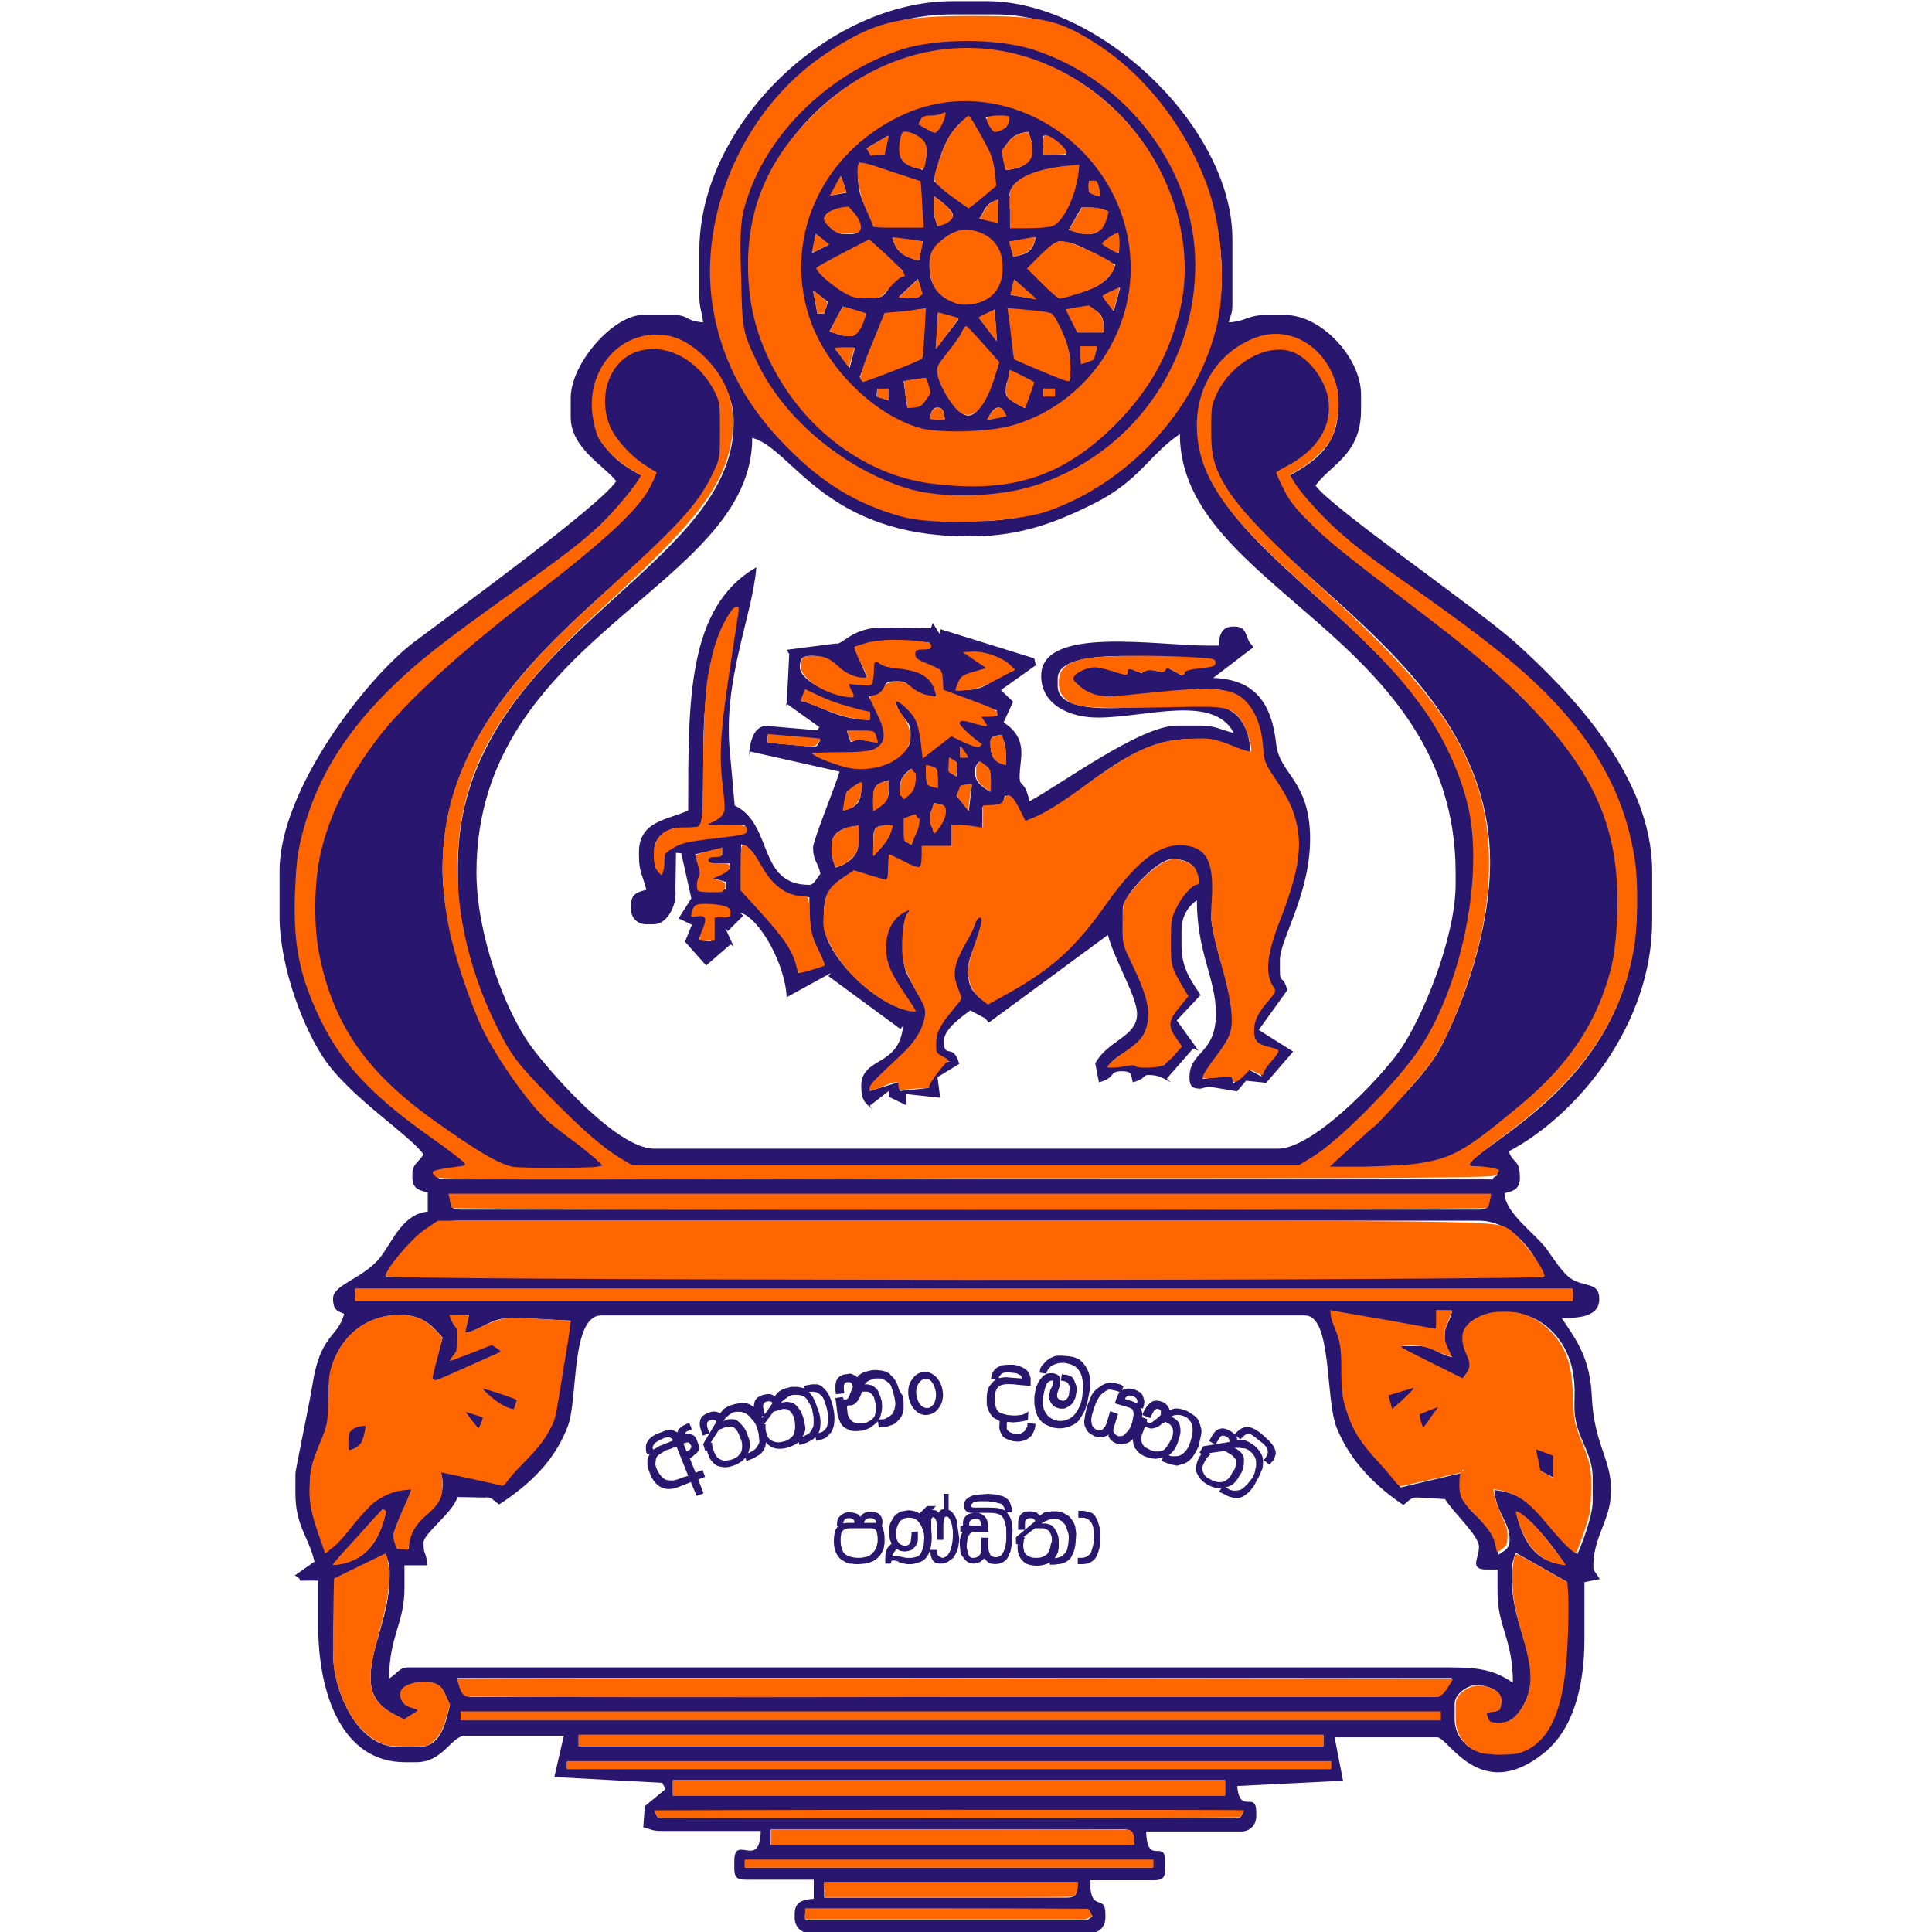 <svg version="1.1" id="Layer_1" xmlns="http://www.w3.org/2000/svg" x="0" y="0" viewBox="0 0 512 512" style="enable-background:new 0 0 512 512" xml:space="preserve"><style>.st0{fill:#28166f}.st1{fill:#f60}</style><g id="XMLID_1_"><path id="XMLID_3_" class="st0" d="m336.4 388.16-1.54-1.26.42-.42.42-.7.14-.28c0-.14.14-.28.14-.56s0-.56-.14-.98c-.14-.42-.42-.7-.84-1.12l-.42-.42-.42-.28-.84-.7c-.28-.14-.42-.42-.7-.56-.28-.14-.42-.28-.56-.42l-.7-.42h-.56l-.7.14-.56.42c-.14.28-.42.42-.56.56l-.28.28-1.54-1.26c.7-.84 1.4-1.4 1.96-1.68.7-.28 1.26-.42 1.96-.28.7.14 1.26.42 1.96.84.42.28.84.56.98.7.14.14.56.42.98.84 1.12.98 1.96 1.82 2.38 2.52.28.42.42.84.56 1.12.14.42.14.7.14 1.12l-.28.84-.28.7-1.12 1.26z"/><path id="XMLID_28_" class="st0" d="M286.6 508.93h-73.08v-2.95h73.08c2.81 0 1.82.42 2.95 1.96-1.13.57-.99.99-2.95.99zm-4.07-6.03h-64.11v-4.07h67.19c-.27 2.81.01 4.07-3.08 4.07zm-85.14-7.99v-1.96h108.15v1.96H197.39zm100.15-10.1c3.09 0 2.81 1.12 2.95 4.07h-96.23v-4.07h93.28zm-121.2-2.95c-2.81 0-1.82-.28-2.95-1.96h156.27c-1.12 1.54-.14 1.96-2.95 1.96H176.34zm148.27-10.1v4.07h-146.3v-4.07h146.3zm-174.36-2.94v-1.96h202.42v1.96H150.25zm200.46-6.04H153.34v-2.95h197.37v2.95zm-228.51-7.01v-1.96h259.51v1.96H122.2zm3.08-6.03c-3.23 0-3.37-2.52-4.07-5.05h263.57c-.7 1.96-2.52 5.05-5.05 5.05H125.28zm272.56.98c0 3.09-1.12 2.81-4.07 2.95.56 2.24.28 2.95 2.95 2.95h.98c4.63 0 8-7.01 8-12.06 0-8.14-5.05-15.71-5.05-26.09v-1.96c0-2.67.42-2.81.98-5.05l13.61 7.72c.42 18.1.98 45.45-16.69 45.45h-4.07c-4.91 0-8.98-4.07-8.98-8.98v-4.07c0-2.81 3.51-5.05 6.03-5.05 2.66.26 6.31 1.24 6.31 4.19zm-295.56-39c.42 2.1.98 2.24.98 4.91v.98c0 10.66-5.05 18.66-5.05 27.07 0 6.87 4.63 8.84 8.98 11.08l4.35-2.67c-3.23-.7-5.33-1.12-5.33-4.35 0-1.82 3.65-2.95 6.03-2.95 5.47 0 5.19 2.52 7.01 6.03-1.12 4.63-2.38 11.08-8 11.08h-6.03c-10.24 0-16.97-14.17-16.97-25.11l.42-19.22 13.61-6.85zm30.02-13.04c7.72-5.05 14.73-11.36 18.24-20.9 2.67-7.29.7-29.18 8.84-29.18H345.8c7.29 0 5.33 21.88 8.42 29.74 3.51 8.84 10.52 15.71 17.67 20.48 1.68-1.12 1.82-2.1 4.07-1.96l7.01.42c2.1 3.51 8.98 9.68 8.98 12.62 0 3.09-2.67 6.03 1.96 6.03h2.95v6.03c0 9.26 4.07 12.34 4.07 23.99-4.91-3.37-8.84-4.07-16.97-4.07H108.17c-2.38 0-2.95 1.68-5.05 2.95 0-11.22 4.07-14.59 4.07-23.99v-6.03h6.03c-.28-4.07-.98-2.24-.98-6.03 0-2.38 8-8.14 8.98-12.06l7.01.14c2.24-.29 2.24.7 4.07 1.82zm282.51 15.99c-8.28-.7-11.36-6.59-13.05-14.03 3.79.98 10.95 10.8 13.05 14.03zm-313.37-14.73.84.7c-1.82 7.86-5.19 13.33-14.03 14.03l13.19-14.73zm-19.22-7.29c0-5.33 2.52-9.26 3.93-13.19 2.1-5.75.28-9.68 1.4-15.57 1.82-8.7 8.56-15.43 18.66-15.43 5.75 0 8.42 2.95 11.08 6.03l-2.95 10.8 1.12.7 18.1-8 .98 1.12-4.21-2.81-11.08 4.35c1.12-1.96 1.96-1.96 1.96-4.21v-2.95c0-3.23-.84-.7-1.96-5.05h5.05l-1.26 4.91c4.63-.98 7.01-3.93 11.22-3.93h6.03l10.94.56c-.98 3.79-3.51 23.71-4.49 25.95-4.07 9.4-9.12 10.94-13.47 17.53l-17.25-3.93.28-1.12c.56 2.24.98 2.24.98 5.05 0 8.56-8.84 6.73-8.98 16.97h-2.95c-.7-2.81-.98-1.68-.98-4.07 0-.7 4.35-10.66 5.05-12.06-13.19.28-14.87 11.5-23 16.97-1.12-4.77-4.07-9.26-4.07-15.01l-.13-3.61zm298.5-45.03h4.07c-.84 3.51-1.96 3.37-1.96 7.01 0 1.68 1.4 3.79 1.96 5.05-4.07-.98-5.05-2.95-8.98-2.95h-2.95c-2.81 0-1.82.28-2.95 1.96l.84-1.68 17.25 8.56c1.12-1.54 1.96-1.54 1.96-3.79 0-2.95-1.96-2.67-1.96-7.01 0-4.63 6.45-7.01 11.08-7.01 10.1 0 16.55 8 17.81 16.27 1.12 6.59-.7 8.98 1.54 15.43 1.54 4.35 3.65 7.29 3.65 12.34v6.03c0 3.79-2.81 11.36-4.07 14.03-7.86-5.19-9.96-15.99-22.02-16.97.56 6.17 4.07 8.42 4.07 13.05 0 2.67-1.4 2.95-2.95 4.07-.84-9.96-9.96-10.1-9.96-18.1 0-2.67.42-2.81.98-5.05l.28 1.26-17.25 4.07c-4.63-7.01-9.96-8.98-13.61-18.94-2.1-6.03-1.4-7.29-1.54-14.45-.14-6.87-1.82-7.01-3.09-11.92l.14-.98 27.91 5.05-.25-5.33zm36.05-3.09H94.14v-2.95h322.63v2.95zm-314.49-6.03c4.21-6.31 8.84-15.01 19.08-15.01h270.59c8.56 0 15.29 8.42 16.97 15.01H102.28zm289.53-17.95H122.2c-3.09 0-2.81-1.12-2.95-4.07h275.5c-.14 2.8.14 4.07-2.94 4.07zM257.56 142.12c13.33 0 23.15-4.07 32.4-8.7 12.06-6.03 14.73-13.05 22.72-18.38 0 41.1 73.08 53.3 73.08 116.29v2.95c0 14.17-8.84 35.63-14.87 44.19-4.77 6.87-22.72 25.95-32.26 25.95H173.4c-9.96 0-27.63-20.2-32.82-27.35-6.87-9.54-14.31-29.6-14.31-45.87 0-62.84 73.08-75.33 73.08-115.16 10.66 2.81 19.08 26.09 57.09 26.09l1.12-.01zm81.08-53.03c8.28 0 15.99 8.7 15.99 16.97v1.96c0 10.1-6.31 14.45-13.05 18.1 17.11 32.4 92.16 48.96 92.16 113.2v.98c0 46.71-43.48 63.12-45.03 69.16l8.14.98-.14 1.12c-2.67 1.26.84.98-2.95.98h-275.5c-1.96 0-1.82-.28-2.95-.98l-.14-1.12 9.12-1.26c-2.24-6.03-46.01-21.18-46.01-68.73 0-66.21 74.77-81.36 92.16-114.18-6.73-3.51-13.05-8-13.05-18.1v-1.96c0-8.84 7.86-16.97 16.97-16.97 9.96 0 20.06 11.92 20.06 22.02v.98c0 39.28-73.08 57.09-73.08 117.27v4.07c0 15.99 8.28 37.59 14.87 47.27 4.21 6.03 26.37 28.9 33.24 28.9h173.38c7.43 0 29.18-23.85 33.67-30.44 7.15-10.66 14.45-31.28 14.45-48.68v-4.07c0-55.13-73.08-76.59-73.08-112.22v-2.95c-.27-10.93 9.83-22.3 20.77-22.3zM188.41 71.98c0-35.91 29.04-68.17 64.11-68.17h11.08c31.98 0 60.18 33.95 60.18 69.16 0 33.39-30.86 65.09-64.11 65.09h-7.01c-33.53.13-64.25-32.27-64.25-66.08zM82.78 367.12c-.98 6.03-4.49 22.16-4.49 23.57v5.05c0 8.7 3.51 11.5 5.05 18.1l-5.19 3.65c2.95 1.68-.56 1.4 3.23 1.4h2.95v12.06c0 17.67 6.17 36.05 23 36.05h2.95c7.29 0 9.26-7.01 13.05-7.01h26.09l-2.52 10.94 28.62 1.54.84 1.68-5.47 4.49-.42 5.61c2.24.56 2.24.98 5.05.98h26.09c-.28 10.52-7.01.56-7.01 8v1.96c0 2.24.7 2.95 2.95 2.95h18.1v5.05c-2.95.28-5.05.7-5.05 4.07v.98c0 2.38 1.68 4.07 4.07 4.07h74.2c2.38 0 4.07-1.68 4.07-4.07v-.98c0-5.75-4.07.14-4.07-8.98h16.97c2.24 0 2.95-.7 2.95-2.95v-1.96c0-6.31-4.77 1.4-5.05-8h25.11c2.38 0 4.07-1.68 4.07-4.07v-.98c0-6.03-4.35.84-5.05-7.01l28.05-1.4-2.24-11.5h27.21c2.95 0 11.36 17.67 28.2 4.21 7.57-6.03 10.8-17.11 10.8-30.3V419.3l4.07-.84-1.68-2.52c-.42-8.42 4.63-12.91 4.63-20.62v-.98c0-7.57-4.49-11.92-5.05-23.99-.42-10.1-3.79-14.87-8-21.04 4.77 0 9.96-.42 9.96-5.05 0-4.91-4.35-2.81-8.14-5.89-2.24-1.96-3.93-4.77-5.75-7.29-2.95-4.07-11.08-9.54-11.22-14.87 2.24-.56 4.07-.98 4.07-4.07 0-5.05-1.68-3.51-2.95-7.01 18.1-9.54 38.01-33.53 38.01-61.16v-13.05c0-25.39-22.02-47.69-35.91-60.32-9.68-8.84-49.38-36.19-53.3-41.94 4.07-5.61 12.06-8.14 12.06-20.06v-4.07c0-9.68-10.52-21.04-20.06-21.04h-5.05c-5.05 0-5.33 1.68-9.96 1.96.56-2.24.98-2.24.98-5.05V63.42C326.6 33.68 291.39.3 261.51.3h-8.98c-33.24 0-67.19 32.96-67.19 66.07v12.06c0 3.51.7 3.93.98 7.01-4.91-.42-3.65-1.96-8-1.96h-8c-7.72 0-19.08 12.76-19.08 22.02v5.05c0 8.28 9.12 13.05 12.06 16.97-4.35 6.59-43.91 35.35-53.58 42.64-12.76 9.68-35.63 39.28-35.63 60.6v12.06c0 13.61 6.59 30.58 12.48 38.72 7.29 9.96 22.3 19.5 25.67 24.41-1.4 2.1-2.95 2.67-2.95 5.05v.98c0 3.09 1.68 3.37 4.07 4.07v5.05c-6.45.56-9.12 7.43-12.34 11.78-4.35 5.89-12.76 7.43-12.76 11.22 0 3.23 1.26 3.37 2.95 4.07-1.7 6.46-6.32 5.2-8.43 18.95z"/><path id="XMLID_55_" class="st0" d="M183.36 242.83c.56-2.24.28-2.95 2.95-2.95h1.96c2.67 0 2.81.42 5.05.98v1.96h-4.07v4.07c0 3.65-1.54 2.52-4.07 1.96.7-1.26 1.96-3.37 1.96-5.05.29-2.09-1.96-1.53-3.78-.97zm13.04-7.99v-11.08c6.45 1.68 4.07 13.75 18.1 14.03v6.03c0 6.87 2.81 7.57 3.93 11.92l-7.01 2.1c-.01-9.96-15.02-19.5-15.02-23zm113.2 14.03v1.96c0 6.17 2.81 8.98 5.05 13.05-.98 1.54-5.05 5.47-5.05 7.01 0 2.95 2.67 5.05 3.37 6.45l-4.49 4.91-7.01.42-.14-1.12-7.86 1.26c3.51-5.19 11.08-4.49 11.08-14.03 0-8.84-7.01-15.43-7.01-21.04v-7.01c0-3.23 9.12-13.05 13.05-13.05 4.49 0 6.59 1.68 7.01 6.03-4.77 1.41-8 9.12-8 15.16zm-122.17-20.06h6.03l-.14 1.54-4.91 2.24 3.93 1.12v1.96c-4.63.14-9.82 2.95-6.45-4.77l-1.68-4.49 7.15-1.68v1.96h-4.07l.14 2.12zm32.96-4.91c0-3.51 3.51-4.77 7.01-5.05v5.05c0 3.23-3.37 5.33-6.03 6.03-.56-2.24-.98-2.24-.98-5.05v-.98zm11.08-2.11c0-3.37 1.82-2.95 5.05-2.95-.98 4.07-2.67 5.33-5.05 8v-5.05zm-34.08-3.08v2.1l-16.97 2.24-4.92 2.95-.14 5.89c-1.54-1.68-1.96-1.68-1.96-5.05v-1.96c0-2.95 4.21-5.89 7.01-5.47l16.98-.7zm45.16-2.81c1.4 2.38.98-.28.98 1.96 0 1.96-1.4 3.23-1.96 6.03-1.54-1.12-1.96-.14-1.96-2.95l.14-3.79 2.8-1.25zm3.93.98c0-2.1.42-1.26.98-4.07 1.54.42 2.95.14 2.95 1.96 0 2.52-1.82 4.63-2.95 6.03-.56-2.79-.98-1.67-.98-3.92zm7.02-6.03c2.1-2.81-.7-2.52 4.07-2.95l-.84 7.01-3.23-4.06zm-22.03 0c0-3.09 1.68-3.37 4.07-4.07v2.95c0 2.81-2.24 3.93-4.07 5.05v-3.93zm-3.22-3.37c.14 5.05-.84 6.31-4.77 7.29l.98-5.05 3.79-2.24zm10.24 1.27c0-2.67 1.4-3.79 2.95-5.05 1.26 2.67.98-.84.98 2.95 0 2.67-1.4 3.79-2.95 5.05-1.26-2.53-.98.97-.98-2.95zm9.96 0c-2.24-.56-2.95-.28-2.95-2.95v-2.95c2.24.56 2.95.28 2.95 2.95v2.95zm14.02-2.95v4.07c-1.68-1.12-4.07-2.24-4.07-5.05 0-1.96.28-1.82.98-2.95 1.69.99 3.09 1.27 3.09 3.93zm-10.94-5.05c2.95 2.1 1.82-.14 1.96 5.05-2.94-2.1-1.82.14-1.96-5.05zm5.05 0h-2.1v-2.95l2.1 2.95zm9.96-.98v2.95c-3.09-.84-4.07-1.96-4.07-6.03 0-1.82 1.54-1.68 2.95-1.96.7 2.23 1.12 2.37 1.12 5.04zm-63.12-2.95v-1.96l14.03 1.26c-.98 1.12-.28 2.1-2.95 1.68l-11.08-.98zm21.04-3.08h4.91c2.81 0 2.38.84 2.95 2.95l-5.05-.7-1.82.7-.99-2.95zm6.03-2.95c-8.56-.14-12.2-3.51-18.24-5.05l1.12-2.95c6.31 3.37 9.26 4.21 17.11 6.03v1.97h.01zm53.02-11.08c1.82 3.37 5.75 5.61 11.08 5.33l22.02-2.38c13.47-1.54 18.1 7.15 18.1 20.06 3.79 5.75 8.98 10.94 8.98 21.04 0 13.05-8 23.99-8 30.02v5.05c0 2.24.84 2.24 1.96 4.07-2.38 3.65-6.03 4.77-6.03 11.08 0 4.49 4.07 3.51 7.01 5.05l-4.77 5.33.56.98-3.37-1.82-4.21 3.65-.42-2.1-7.72.84c1.26-4.63 8-8.56 8-15.01 0-8.42-4.49-18.1-5.61-26.51-.7-4.77 4.21-20.62-8.42-20.62-11.78 0-18.52 14.87-24.27 21.88-8.84 10.66-14.45 13.75-26.79 20.2-2.67-1.82-5.05-3.51-5.05-8v-.98c0-4.07 3.51-8.42 4.07-14.03h-1.96c-.56 6.31-6.03 8.7-6.03 15.99 0 1.96 1.4 3.23 1.96 6.03-2.38 3.51-7.01 6.17-7.01 12.06l.14 2.67 4.07 1.82-1.26-.14-5.19 6.87 1.12.14-8 .84-.14-2.38-7.86 2.38c1.4-6.03 15.01-9.54 15.01-21.04 0-3.65-6.03-8.28-6.03-14.03v-7.01c0-3.09.98-4.07 1.96-6.03-4.21 1.12-7.01 4.77-7.01 9.96 0 8.56 5.05 11.5 8 16.97-8.84-.14-23.99-14.45-23.99-23v-4.07c0-5.75 4.49-7.72 7.86-9.82l9.12 2.81.14-7.29 7.86 4.35c.7-1.26.98-1.12.98-2.95v-2.95h8v-6.17l8 1.12v-6.17h2.95c2.81 0 2.38-.84 2.95-2.95l1.4.28 3.65 6.73c12.62-3.37 25.67-22.02 44.05-22.02h.98c8.28 0 9.4 2.67 15.01 4.07 0-7.72-3.79-13.05-11.08-13.05h-8.98c-8.56 0-31 3.79-31-5.05v-1.96c0-9.26 30.44-5.05 41.1-5.05v1.68l-8.14.98V179l-4.77-2.52-.42 1.68-4.77-1.12-.7 1.4-4.21-1.82v1.96c-4.91-.42-3.65-1.96-8-1.96h-.98c-3.37.14-4.21 1.41-5.9 3.09zm-28.05-6.87c5.89-.14 10.8 1.26 13.19 4.91-5.19 1.26-6.73 5.05-12.06 5.05h-2.95c.56-4.77 3.23-3.93 8.42-5.47l-6.6-4.49zm-29.04-1.13c2.24-1.12 6.31-2.1 9.96-1.96l9.96.56v1.4h-4.07v2.95l7.01 2.95v5.05l14.87 5.61.14 1.4h-5.05l2.38 2.67-7.29-1.96-.14 2.38 5.61 4.35-.7.84-6.87-3.23-7.43 5.75-.56-5.75c0-5.47-3.79-7.86-7.01-9.96.42 5.33 4.07 5.75 4.07 8.98v1.96c0 4.49-8 8-13.05 8-3.09 0-10.94-2.52-13.05-4.07l9.96-.14c13.75.7 9.12-8.56 5.05-14.87 7.43-.56 1.54-4.07 7.01-4.07h.98c3.93 0 1.96 3.79 9.96 4.07-.7-7.72-7.86-8-13.05-8-1.4 0-.56-1.12-4.07-1.96 0 9.4-.28 6.59-7.01 6.03l1.96 4.07c-4.49-.14-14.03-4.07-14.03-8 0-2.24.7-2.95 2.95-2.95 8.14 0 4.07 6.03 15.01 6.03l-3.5-8.13zm-39.98 25.11c0-12.34 2.38-31.28 8.98-36.05l-5.89 39 .98 2.1c0 8.84 4.63 15.85-4.07 15.99v-21.04zm-4.06 17.96c-5.33 2.52-13.05 2.67-13.05 11.08v.98c0 4.35 1.12 5.47 1.96 8.98-2.24.56-4.07.98-4.07 4.07v.98c0 2.38 1.68 4.07 4.07 4.07h1.96c3.65 0 6.17-5.19 5.75-8.98l.14-9.96 1.4.14 2.67 11.92-3.37 5.33 3.51 1.68-1.82 4.49 5.61 6.31 6.45-5.61.84.56-2.24-4.91.7.84 4.07-4.07-.84-.84c5.19 1.4 12.06 13.89 12.34 22.44l11.78-6.45-.7.84 19.08 14.03.7-.84c-.98 11.08-11.08 8-11.08 15.99 0 3.65.98 4.49 2.95 6.03l-.7-.84 5.05-3.93v1.54l4.63 2.24v-2.95l8.98.98-.7-5.47 5.75-3.51c-1.54-5.75-4.07-1.12-4.07-6.03 0-3.23 4.91-6.59 7.01-8.14l3.93 2.1.98 1.12 31.84-23.43-.56-.84c1.68 7.43 8 17.11 8 22.02 0 6.03-7.72 6.87-11.08 13.05l.98 5.05c4.63-1.26 2.52-2.95 6.03-2.95 2.81 0 2.38.84 2.95 2.95 3.51-.98 2.67-1.96 4.07-1.96 3.09 0 4.07.98 6.03 1.96l-1.12-.98 7.01-8 1.4.56-5.75-8 6.31-6.73c-2.38-3.65-5.05-7.01-5.05-13.05v-4.07c0-3.79 1.82-6.45 4.07-8 0 13.89 5.05 20.76 5.05 30.02 0 10.94-7.01 9.82-7.01 16.97 0 2.24.7 2.95 2.95 2.95l2.1-.56 7.57 1.26 2.38-2.81 5.33.56 7.15-8.28-9.12-5.75 7.57-10.52c-1.12-4.21-1.96-1.68-1.96-5.05v-2.95c0-5.47 8-17.39 8-32.12 0-15.43-8.14-17.11-8.98-25.11-1.26-11.22-5.89-17.11-16.69-17.53l10.66-8.14-1.12-1.4c-1.12-2.24-.84-4.07-4.07-4.07-3.23 0-3.79 1.96-4.07 5.05h-2.95c-13.61 0-44.05-5.33-44.05 8 0 7.72 7.57 11.08 15.01 11.08 12.76 0 30.58-6.31 36.05 4.07-3.65-.84-4.77-1.96-8.98-1.96h-6.03c-9.82 0-30.72 15.57-39.14 20.06-1.82-7.86-3.37-1.12-2.24-11.22.56-5.19-1.68-7.72-4.63-9.68l2.52-5.47-3.23-3.09 9.26-6.59-.42-1.82-24.83-7.72-.14 1.4-1.96-3.09-.42 1.4-12.06-.14h-.98c-8 0-10.52 4.77-12.2 4.21l-13.05 1.68.7 1.12-.7 14.03-.14-.98 8.84 6.31-.56.84-13.05-1.12c-3.79-.42-4.91 4.35-5.05 8l.28-1.26 23.71 5.33c-.7 2.81-7.01 18.24-7.01 20.06 0 3.65 1.12 3.51 1.96 7.01-.98 1.12-1.68 2.95-2.95 2.95-13.89 0-9.4-15.99-19.78-21.04l-1.26-14.03c-1.96-18.94 5.89-35.91 7.01-49.1-18.35 10.58-18.07 35.27-18.07 64.45z"/><path id="XMLID_56_" class="st0" d="M320.69 110.13v6.03c0 30.86 74.2 55.13 74.2 112.22 0 17.81-6.87 37.17-13.05 49.1-5.75 11.22-30.02 31.84-30.02 31.98 35.21 0 32.4-1.12 53.3-17.81 11.5-9.4 23.85-26.79 23.85-47.27v-8.98c0-56.25-84.16-84.3-90.2-110.26 6.87-3.65 14.03-7.72 14.03-18.1 0-6.59-6.59-15.01-13.05-15.01h-.98c-9.25.01-18.08 9.97-18.08 18.1z"/><path id="XMLID_57_" class="st0" d="M173.4 125.14c-4.91 21.04-68.31 46.71-85.85 90.48-9.82 24.27-3.51 51.34 10.52 67.05 8.28 9.26 14.45 12.76 24.27 19.78 14.45 10.24 14.73 7.01 38.01 7.01-1.26-3.23-13.05-10.24-16.27-13.75-4.91-5.33-9.26-11.36-13.19-17.81-6.03-10.1-13.61-32.12-13.61-47.55 0-59.62 74.2-83.6 74.2-114.18v-6.03c0-7.72-9.12-18.1-16.97-18.1h-1.96c-13.32 0-20.89 21.6.85 33.1z"/><path id="XMLID_100_" class="st0" d="M248.45 108.03c1.82 0 1.54 1.54 1.96 2.95h-4.07c.56-1.41.42-2.95 2.11-2.95zm13.18 3.23c.56-1.12 1.54-3.23 2.95-3.23 1.4 0 1.4 1.26 2.1 2.24l-5.05.99zm14.87-8.14h2.95v1.96h-2.95v-1.96zm-9.96.98c0-3.79.7-1.96.98-5.89l6.45 3.09-2.38 6.87c-1.4-.84-5.05-2.24-5.05-4.07zm-34.09-.98h2.95v2.95l-3.09-.98.14-1.97zm8 4.91-.98-7.01 5.75-.84 1.26 3.93c-2.52 2.8-1.26 3.64-6.03 3.92zm16.13 2.1c-3.37 0-8-8.98-8-11.08v-.98c0-3.09 5.61-5.47 7.57-11.5l8.42 9.54c-.98 4.07-4.2 14.02-7.99 14.02zm30.02-14.02v-4.07h4.07c-.98 3.65-.56 2.94-4.07 4.07zm-65.37-3.79 5.33-.14-1.4 5.33-3.93-5.19zm46.15-10.24 11.22.98c2.24 3.37 5.05 8.42 5.05 14.03v2.95l-.42.98-14.45-6.03-1.4-12.91zm-19.36 10.38.56-9.54 5.47 1.68-6.03 7.86zm11.37-8.28 4.21-2.1.56 8.28-4.77-6.18zm-33.95 4.91c-2.67 0-2.81-.42-5.61-1.26l3.51-6.59 6.03 1.82c-.42 1.97-1.83 6.03-3.93 6.03zm18.8 6.04-15.43 6.03-.98-1.26 6.73-16.55 10.52-1.26-.84 13.04zm38.29-13.05 6.03-.98c3.09 2.1 3.93 1.96 4.07 7.01h-7.01l-3.09-6.03zm9.68-3.65 4.63-2.24-1.68 6.31-2.95-4.07zm-76.73-1.4 3.93 2.95-.98 3.09h-1.82l-1.13-6.04zm53.31-2.95 5.75 5.19-6.73-1.12.98-4.07zm-27.36 4.91-3.23-.28 5.05-4.77 1.12 3.93c-1.11.84-.97 1.12-2.94 1.12zm5.05-9.96c0-3.51 5.47-8 8.98-8 5.47 0 9.96 3.51 9.96 8.98v1.96c0 11.78-19.08 11.5-19.08-.98v-1.96h.14zM272.57 71c.7-.84 7.29-7.01 8-7.01 6.17 0 10.52 4.77 15.01 6.03-1.54 6.03-8.84 7.57-15.01 8.98l-8-8zm-42.22-7.3 8.7 7.86.56 1.4c-4.91 1.26-3.37 6.03-8 6.03h-1.96c-5.19 0-10.8-4.77-13.05-8.14l13.75-7.15zm65.93-2.1.28 5.47-4.35-2.38 4.07-3.09zm-21.74 1.26c-.98 3.93-2.1 4.35-6.03 5.19l-.98-3.93 7.01-1.26zm-31 6.17c-3.93-.98-6.03-2.1-7.01-6.03l8 .98-.99 5.05zm-27.36-7.01 3.51 2.81-4.49 2.24.98-5.05zm8.28-7.01c.84 0 6.87 7.01.98 7.01h-1.96c-2.1 0-5.05-2.95-5.05-4.07 0-1.82 3.78-2.94 6.03-2.94zm62.14 0h1.96c2.67 0 2.81.42 5.05.98-.7 2.81-1.54 6.03-5.05 6.03-2.67 0-2.81-.42-5.33-1.12l3.37-5.89zm-27.07 2.94c1.68-2.52 1.54-4.07 5.05-5.05v6.03l-5.05-.98zm-7.02-.98c0 1.68-2.81 2.38-4.07 2.95l-.98-3.09v-4.91c1.13.84 5.05 3.65 5.05 5.05zm38.02-8.98.98 4.07c-4.35-2.38-2.52.84-2.95-4.07h1.97zm-46.85.42.84 11.64h-13.05C230.35 55 227.4 53.46 227.4 47v-2.95l.28-.98 16 5.34zm-20.76-1.68 1.4 4.35-4.21.7 2.81-5.05zm44.6 5.19c0-5.61 11.5-8 18.1-8 0 5.47-3.93 15.99-8 15.99h-9.96v-8h-.14zm-20.06-3.93c1.68-7.43 3.65-13.33 8.98-16.97 2.1 3.09 7.01 10.1 7.01 15.01v2.95l-6.87 6.03-9.12-7.02zM245.5 40c0 2.67-.42 2.81-.98 5.05-2.67-1.26-6.03-1.12-6.03-5.05 0-2.67.42-2.81.98-5.05 2.94.7 6.03 1.54 6.03 5.05zm31-4.07c2.95.84 5.05 2.24 6.03 5.05h-6.03v-5.05zM265.56 40c1.82-2.81 2.81-4.63 7.01-5.05.56 2.24.98 2.24.98 5.05 0 3.51-3.51 4.77-7.01 5.05l-.98-5.05zm-30.16-4.07-1.12 5.05c-4.91 0-2.67.98-4.63-1.68l5.75-3.37zm28.19-.98-2.38-3.79 6.31-.28c-1.12 4.21-.42 2.24-3.93 4.07zm-16.13-4.07c1.96 0 1.82-.28 2.95-.98-.42 1.82-1.12 5.05-2.95 5.05-1.4 0-.56-1.12-4.07-1.96 1.12-1.54.14-1.96 2.95-1.96l1.12-.15zm-36.05 39.14c0 22.72 19.22 45.03 41.1 45.03h5.05c22.86 0 43.06-20.48 43.06-43.06 0-25.53-20.2-46.15-45.03-46.15-23 .13-44.18 21.17-44.18 44.18z"/><path id="XMLID_103_" class="st0" d="M198.37 70.02c0-30.58 27.35-57.09 58.07-57.09S313.53 39.44 313.53 71v.98c0 27.35-25.53 56.11-51.06 56.11h-9.96c-29.31 0-54.14-27.63-54.14-58.07zm58.21 62.14c33.81 0 61.16-28.34 61.16-62.14 0-31.7-27.77-60.18-60.18-60.18h-2.95c-29.6 0-59.06 26.93-59.06 55.13v12.06c0 28.48 30.16 55.13 60.18 55.13h.85z"/><path id="XMLID_104_" class="st0" d="m411.86 385.63-5.05-1.96 1.27 6.03 3.78 1.96v-3.92z"/><path id="XMLID_105_" class="st0" d="M92.18 381.56v2.95c4.35-1.12 3.93-2.52 5.05-7.01-2.95.42-5.05.84-5.05 4.06z"/><path id="XMLID_106_" class="st0" d="m136.23 373.57.98-2.81-9.96-3.23c1.54 2.25 5.61 5.76 8.98 6.04z"/><path id="XMLID_107_" class="st0" d="m375.67 367.26-7.85 2.38 1.12 4.21z"/><path id="XMLID_108_" class="st0" d="m381.71 372.45-5.9 2.38 1.27 4.07z"/><path id="XMLID_109_" class="st0" d="m123.04 373.85 3.79 5.05 1.4-3.37z"/><path id="XMLID_125_" class="st0" d="M184.9 382.27c.14.28.14.56.28.7l.14.42c.14.56-.14 1.12-.84 1.82-.28.14-.56.42-.84.7-.28.28-.56.42-.84.56l1.54 3.79 1.82-.7.7 1.82-1.82.7 1.4 3.65-1.82.7-1.54-3.65-1.4.56-1.82.7c-1.4.56-2.67.7-3.79.42-1.12-.28-1.96-.98-2.67-1.82-.56-.84-.98-1.54-1.12-2.1l-.28-.7c-.14-.28-.14-.56-.28-.98-.14-.28-.14-.56-.14-.7v-.84c0-.42 0-.7.14-.84 0-.14.14-.42.28-.84.28-.42.42-.84.7-1.12.28-.28.56-.42.84-.56l1.12-.7 3.79-1.54c-.14-.28-.42-.42-.56-.56-.28-.14-.42-.28-.56-.28h-.42l-.7.14-.7.28c-.56.28-1.12.56-1.54.84-.42.28-.7.56-.84.98-.14.28-.28.56-.14.7l.42.98-1.82.7-.28-.56c-.14-.42-.14-.84-.14-1.4 0-.56.14-.98.42-1.54.28-.42.7-.98 1.4-1.4l.98-.56 1.12-.42c.7-.28 1.12-.42 1.4-.56.28-.14.56-.14.84-.14h.56c.14 0 .42.14.56.14l1.12.56.7.56.14.42.14.42-.7.28c-.42-1.26-.42-2.24.14-2.67.14-.14.28-.28.56-.42.14-.14.28-.28.56-.42l.84-.42.28-.14.42-.14.7 1.68-.7.28-.84.42c-.14.14-.28.28-.14.7.28-.14.7-.14.98-.14s.7.14.98.28.56.42.7.7c.29.55.43.84.57 1.26zm-1.68.98-.42-.7-.28-.28c-.28 0-.7 0-.98.14l-.42.14.84 2.1c.56-.28.98-.42.98-.7.28-.28.28-.56.28-.7zm-.84 7.85-3.09-7.72-.56.14-.98.42-.84.28c-.14 0-.28.14-.42.14-.14 0-.42.14-.7.42l-.7.42c-.14.14-.28.14-.42.28-.14 0-.14.14-.28.28-.28.14-.42.56-.56.84l-.14 1.26c0 .28 0 .56.14.7 0 .28.14.56.28.84.28.7.7 1.26 1.12 1.82.42.42.84.84 1.4.98s1.12.14 1.82.14l1.12-.28 1.4-.56 1.41-.4zm20.2-12.34c.28.7.42 1.26.42 1.96.14.56 0 1.4-.14 2.38-.14.84-.7 1.68-1.54 2.38-.42.28-.98.56-1.4.84-.56.28-1.26.56-2.1.84l-.56-1.68 1.12-.42.84-.42c.56-.28.84-.56 1.12-.84.14-.14.14-.28.28-.42.14-.14.28-.42.42-.7.14-.28.28-.7.14-1.26l-.14-1.54-.42-1.54-.28-.7-.42-.7-.28-.42-.56-.56c-.14-.28-.28-.42-.42-.56-.14-.14-.28-.28-.7-.56-.28-.28-.7-.42-1.12-.56-.42-.14-.84-.14-1.12-.14h-.7c-.14 0-.42.14-.7.14-.42.14-.7.42-1.12.7l-.84.7-.7.98.28-.14c.28-.14.56-.14.7-.28.42-.14.84-.14 1.4-.14.56 0 1.12.14 1.54.56.42.28.84.84 1.4 1.4.42.56.84 1.26 1.12 2.24l.28.7c.14.42.28.84.28 1.4.14.7 0 1.4-.28 2.38-.42.98-.98 1.82-1.68 2.38-.84.56-1.54.98-2.38 1.26-.84.28-1.54.42-2.1.42s-1.26-.14-1.82-.28-1.12-.56-1.68-1.26c-.56-.56-.84-1.26-1.12-2.1-.14-.42-.28-.7-.28-.84l-.42.14-.56-1.82 3.51-5.89-.14-.28s-.14-.14-.28-.14l-.56-.14-.7.14c-.28.14-.56.28-.7.56-.14.28-.14.7 0 1.4l.56 1.54-1.82.56-.56-1.82c-.28-.84-.28-1.68 0-2.52.28-.7.98-1.26 2.1-1.68.7-.28 1.4-.42 1.82-.28.42 0 .7.14 1.26.42l.7-.84.42-.42.7-.42.84-.42.56-.14.98-.28.84-.14c.28 0 .42-.14.56-.14.14 0 .56 0 .98.14.7 0 1.4.28 2.1.84.14 0 .28.14.42.28l.42.42.84.84.98 1.96.41 2.53zm-6.46 2.1-.28-.7-.42-.84c-.28-.42-.56-.7-.84-.98-.28-.14-.7-.28-.98-.28h-.7c-.14 0-.28 0-.56.14l-1.82.7-2.24 3.51.42-.14c0 .42 0 .7.14 1.12 0 .42.14.7.28.98.28.84.56 1.4.98 1.82.42.42.98.7 1.54.84s1.26 0 1.82-.14l.56-.14c.7-.28 1.26-.56 1.68-.98.14-.28.42-.42.56-.7.14-.28.28-.42.28-.7.14-.42.14-.98.14-1.54l-.14-.84-.42-1.13zm21.04-6.17c.14.7.28 1.4.28 2.1 0 .56 0 1.4-.28 2.38-.28.84-.84 1.54-1.68 2.24-.42.28-.98.56-1.54.84-.56.28-1.26.42-2.1.7l-.42-1.82 1.12-.28.84-.42c.56-.28.98-.42 1.26-.84.14-.14.14-.14.28-.42.14-.14.28-.42.42-.7.14-.28.28-.7.28-1.26v-1.54l-.28-1.54-.14-.84-.28-.7-.28-.42-.42-.7c-.14-.28-.28-.42-.28-.56l-.56-.56c-.28-.28-.7-.42-1.12-.56-.42-.14-.84-.14-1.12-.14h-.7c-.14 0-.42 0-.7.14-.42.14-.84.28-1.12.56l-.98.7-.84.84.28-.14c.28-.14.56-.14.7-.14.42-.14.84-.14 1.4 0 .56 0 1.12.28 1.54.56.42.42.84.84 1.26 1.54.42.56.7 1.4.98 2.24l.14.7c.14.42.14.84.28 1.4.14.7 0 1.4-.56 2.38-.42.98-1.12 1.68-1.82 2.24-.84.42-1.68.84-2.38.98-.84.28-1.54.28-2.24.28-.56 0-1.26-.14-1.82-.42-.56-.28-1.12-.7-1.54-1.26-.42-.7-.84-1.4-.98-2.24-.14-.42-.14-.7-.28-.84l-.42.14-.56-1.82 3.93-5.61-.14-.28s-.14-.14-.28-.14l-.56-.14-.7.14c-.28.14-.56.28-.7.56-.14.28-.14.7 0 1.4l.42 1.68-1.82.56-.98-1.96c-.28-.98-.14-1.68.14-2.52.42-.7 1.12-1.26 2.24-1.54.7-.14 1.4-.28 1.82-.14.42 0 .7.28 1.12.56l.7-.84.42-.42.7-.42.98-.42.56-.14.98-.28h1.4c.14 0 .56 0 .98.14.7 0 1.4.42 2.1.98.14 0 .28.14.28.28l.42.42.7.98.84 1.96.83 2.39zm-6.59 1.68-.14-.7-.42-.84c-.28-.42-.56-.84-.84-.98-.28-.28-.56-.42-.98-.42s-.56-.14-.7 0c-.14 0-.28 0-.56.14l-1.96.56-2.52 3.37.42-.14v1.12c0 .42.14.7.14.98.28.84.42 1.4.84 1.82.42.42.98.7 1.54.84s1.26.14 1.82 0l.56-.14c.7-.14 1.4-.56 1.82-.98.28-.14.42-.42.56-.56.14-.14.28-.42.28-.7.14-.42.28-.98.28-1.4v-.84l-.14-1.13zm10.1-3.92c.42 1.68.56 3.09.42 4.35 0 .56-.14 1.12-.28 1.54-.14.42-.28.84-.56 1.26-.28.28-.56.56-.7.84-.28.14-.42.42-.7.56-.28.14-.56.28-.98.42-.42.14-.84.28-1.54.42l-.42-1.82 1.12-.28c.56-.14.98-.28 1.26-.56s.56-.56.84-.98c.14-.42.28-1.12.28-1.96v-1.26c0-.42-.14-.98-.28-1.68-.28-.98-.56-1.82-.84-2.52-.28-.7-.84-1.12-1.4-1.54-.28-.14-.42-.28-.7-.28-.14 0-.42-.14-.7-.14-.28 0-.7 0-1.26.14l-.84.14-.42-1.82 1.4-.28.84-.14h1.12c.84 0 1.68.56 2.67 1.82.69.82 1.25 2.22 1.67 3.77zm18.66-2.39.14 1.54v1.68c-.14 1.12-.42 2.1-1.12 2.81-.42.42-.7.84-.98.98-.28.28-.56.42-.98.56l-1.26.42-1.13.15h-.42l-.7.14-.28-2.1 1.54-.14c.14 0 .56-.14.98-.42.42-.14.84-.56 1.26-.84.28-.42.56-.84.7-1.54.14-.7.28-1.26.14-1.96-.14-.98-.42-1.96-.7-2.95-.14-.42-.28-.7-.28-.84-.14-.42-.42-.84-.84-1.12-.42-.42-.98-.7-1.54-.98-.28-.14-.56-.14-.84-.14h-.98c-.42 0-.98.28-1.4.42-.42.14-.84.42-1.12.7-.28.28-.42.42-.56.7l.14-.28h-.14c.42 0 .98 0 1.54.14.42.14.7.14.98.42.28.14.56.42.84.7.28.28.42.56.56.98.14.28.28.7.42.98.14.42.14.7.28.98s.14.7.14.98c0 .42.14.7 0 1.12 0 .42 0 .7-.14 1.12-.14.7-.28 1.26-.56 1.82s-.7.98-1.26 1.4c0 0-.14.14-.56.42-.28.28-.56.42-.84.56l-.98.42-1.12.28c-1.4.14-2.38.14-3.09-.14l-.84-.42s-.28-.14-.7-.42c-.14 0-.14-.14-.28-.28-.28-.28-.42-.56-.7-.98l-.7-1.96-.28-2.38-.28-2.1 1.96-.28c.14.56.28.7.56.7.42 0 .84-.28.98-.56l.56-1.4.56-1.4c0-.28-.14-.56-.28-.84 0-.14-.14-.28-.28-.28s-.14-.14-.28-.14h-.56c-.28 0-.56.14-.7.28-.14.14-.14.28-.28.56v.7c0 .28 0 .7.14 1.4l-2.24.28c-.14-.84-.14-1.54-.14-2.1s.14-1.12.28-1.54c.42-.98 1.26-1.54 2.52-1.68.42 0 .7-.14.98-.14s.42 0 .56.14c.14 0 .42.14.7.28.42.28.7.42.7.56l-.14.14.42-.42.56-.56c.56-.42 1.4-.7 2.67-.98.56-.14.98-.14 1.54-.14.42 0 .98.14 1.54.14.28.14.7.14.98.28l.84.42c.14 0 .28.28.56.56l.7.7c.42.56.84 1.26 1.12 2.1l.42 1.26.99 1.53zm-7.3 1.97c-.14-.7-.28-1.12-.42-1.68-.14-.42-.56-.84-.84-1.12-.14-.14-.28-.14-.42-.28-.14 0-.28-.14-.56-.14h-1.4l.14.28-.28.28-.42.98c-.28.56-.56.98-.98 1.4s-.98.7-1.54.7h-.7v.28h-.14v.42l.14 1.26c0 .42.14.7.28.98s.28.56.56.84c.28.42.7.7 1.26.84.28 0 .56.14.98.14h1.26c.42 0 .7-.14.84-.28s.56-.28.98-.56c.56-.42.98-.84 1.12-1.4l.14-.7.14-.7-.14-1.54zm17.82-3.09c.14.84 0 1.54-.14 2.24-.14.7-.42 1.26-.84 1.82a4.152 4.152 0 0 1-3.09 1.96c-1.26.14-2.38-.28-3.37-1.4-.98-.98-1.54-2.38-1.68-3.93-.14-1.54.14-2.95.98-4.07.84-1.26 1.82-1.82 3.09-1.96 1.26-.14 2.38.42 3.37 1.4.98 1.13 1.54 2.4 1.68 3.94zm-1.83.14c-.14-.98-.42-1.96-.98-2.67-.28-.42-.56-.7-.84-.84-.28-.14-.7-.14-.98-.14-.7 0-1.4.56-1.82 1.26-.42.84-.7 1.68-.56 2.81.14.98.42 1.96.98 2.67.56.7 1.26.98 1.96.98s1.26-.56 1.82-1.26c.28-.85.56-1.69.42-2.81zm26.38 8.28c0 .98-.28 1.68-.56 2.24l-.28.56c-.14.28-.42.56-.84.84-.42.42-.98.7-1.68.84-.56.14-1.26.28-1.96.14-.7 0-1.4-.28-2.1-.56-.84-.28-1.4-.84-1.82-1.82-.28-.7-.42-1.26-.28-1.96v-.98h.28-.16l-.42-.28-1.12-.56c-.42-.28-.84-.84-1.26-1.54-.42-.84-.56-1.4-.7-1.96v-1.96c0-.7.14-1.4.28-1.96s.42-1.12.84-1.54c.7-.98 1.54-1.54 2.38-1.68.84-.14 1.54-.28 2.24-.14l3.65.28-.14-.42c-.14-.28-.28-.42-.56-.56l-.84-.42-1.26-.14c-1.4-.14-2.38 0-2.67.28l-.56.7c-.14.14-.14.28-.14.42 0 .14 0 .28-.14.42l-1.96-.14c.14-1.12.42-1.82.98-2.52.56-.56 1.26-.84 1.96-1.12.84-.14 1.68-.14 2.67-.14.98 0 1.68.28 2.38.56s1.4.7 1.82 1.26l.42.84c.14.28.14.56.28.84v2.1l-3.23-.28-1.26-.14c-1.96-.14-3.23 0-3.93.56l-.42.42c-.14.14-.14.28-.28.56s-.14.42-.28.7c-.14.28-.14.56-.14.98 0 .84 0 1.82.28 2.67.14.7.56 1.26.98 1.54.42.28 1.12.42 2.1.7l1.54.14c.56 0 1.12 0 1.96-.14.42 0 .7-.14.98-.28s.7-.28 1.12-.7l-.14 2.24c-.56.28-1.4.42-2.38.56l-1.54.14-1.54-.14-.14.28v1.54c0 .28.28.42.7.84.42.28.98.42 1.68.56.7 0 1.26 0 1.54-.28.42-.14.7-.42.84-.56s.28-.28.42-.7c.14-.28.28-.42.28-.7v-.7l2.13.27zm13.88-6.32c-.14.7-.42 1.54-.7 2.52-.42.98-.98 1.82-1.54 2.67s-1.54 1.4-2.67 1.82c-1.12.42-2.38.56-3.51.42-.56-.14-1.12-.14-1.54-.42-.42-.14-.98-.42-1.54-.7a5.47 5.47 0 0 1-1.96-2.38c-.14-.42-.28-.98-.42-1.4-.14-.42-.14-.98-.28-1.4v-1.4c0-.56 0-.98.14-1.4.14-.98.28-1.82.56-2.24.14-.28.14-.42.28-.7.14-.14.28-.42.42-.7l.7-.84c.28-.28.7-.56 1.26-.84.56-.14.98-.14 1.54-.14.56.14 1.12.28 1.54.7.14.14.28.42.42.84v1.26c-.14.28-.14.42-.14.56l-.28.84-.28.84-.14.56c0 .42 0 .84.28 1.12.28.28.56.42.98.56.56.14.98-.14 1.26-.42.42-.42.7-1.12.7-1.82l.14-1.12c0-.42-.14-.7-.42-1.12-.14-.42-.84-.7-1.96-.84l.28-1.68.84.14h.42l.84.28c.56.14 1.12.84 1.4 1.82.42.84.56 1.82.28 2.95l-.14.7c0 .28-.14.56-.28.84-.14.28-.28.56-.28.7l-.7.7c-.42.28-.84.56-1.4.84-.28.14-.56.14-.84.14h-.7l-.84-.28c-.42-.14-.98-.56-1.4-1.12-.42-.7-.7-1.4-.56-2.24l.28-1.26.7-1.4v-.56c0-.28.14-.56.14-.56h-.42c-.42 0-.7.14-1.12.56-.28.28-.42.56-.42.84-.14.14-.14.42-.28.7l-.28 1.12-.14.84-.14.7v1.68c0 .42.14.7.28 1.12.28.7.7 1.4 1.26 1.96.7.56 1.54.98 2.38 1.12.98.14 1.96 0 2.81-.42.84-.42 1.4-.84 1.82-1.4.28-.42.7-.98 1.12-1.82.42-.84.7-1.96.84-3.37s.28-2.67 0-3.79a5.64 5.64 0 0 0-1.26-2.95c-.7-.84-1.82-1.26-3.23-1.54-1.12-.14-2.1 0-3.09.42s-1.68 1.26-2.1 2.38l-1.68-.28.14-.98.28-.56.28-.42.7-.7c.14-.28.42-.42.56-.56.14-.14.42-.28.7-.56.14 0 .28-.14.7-.28.28-.14.56-.28.7-.28.42-.14.98-.14 1.82-.14l1.82.14.7.14c.42 0 .7.14 1.12.28.28.14.56.28.98.42.28.28.7.56 1.12 1.12.7.84 1.26 1.82 1.54 2.95.14.42.28.98.28 1.54v1.68l-.67 3.5zm14.03 6.74c-.42 1.12-.84 2.24-1.68 3.23-.84.84-1.54 1.4-2.38 1.54l-.84.14h-.7l-.84-.14-.84-.42-.7-.56-.28-.42-.28-.42v-.42l.14-.14c-.14 0-.14.14-.28.14s-.28.14-.56.28c-.42.14-.84.28-1.26.28h-.7c-.28 0-.42-.14-.7-.14-.42-.14-.84-.42-1.4-.7-.56-.42-.98-.84-1.26-1.54-.14-.28-.14-.42-.28-.56 0-.14-.14-.56-.14-1.12 0-.14 0-.56.14-.98 0-.42.14-.84.14-1.12l.42-1.82c.14-.56.56-1.4.98-2.52.42-1.12 1.26-2.1 2.38-2.81 1.12-.84 2.1-1.12 2.95-1.12.84 0 1.4.14 1.82.28l.56.14c.14 0 .28.14.42.14.14.14.28.14.56.42l-.56 1.68-.98-.42-.56-.14-.56-.14c-.28 0-.42-.14-.7-.14h-.42c-.14 0-.28 0-.42.14-.14.14-.42.14-.56.28-.14.14-.28.28-.56.42-.42.28-.84.7-1.26 1.4-.42.7-.84 1.54-1.12 2.52l-.42 1.26c0 .14-.14.42-.14.42 0 .14-.14.42-.14.84-.14.56-.14.98 0 1.54 0 .42.14.84.56 1.26s.7.56.98.7c.56.14.98 0 1.26-.14.28-.28.56-.56.84-.98l.42-.98.14-.56.7-2.38 2.1.7-.7 2.24-.42 1.4c-.14.28-.14.56-.14.84s.14.56.42.84c.28.28.56.42.84.56h.7c.28 0 .56 0 .84-.28.14-.14.28-.14.42-.42l.7-.7c.42-.56.84-1.4 1.12-2.38l.14-.84.14-.7c.14-.7 0-1.12-.14-1.54-.14-.42-.84-.7-1.96-.98l-2.81-.84c.42-1.4.7-2.1.98-2.52.14-.28.42-.56.56-.7.14-.14.42-.28.7-.42.14-.14.42-.14.42-.14.14 0 .42-.14.84-.14s.98 0 1.68.28c1.26.42 1.96.98 2.24 1.68.14.28.14.56.28.84 0 .28.14.56.14.7l-.14.98-.28.84-1.68-.56.14-.7c.28-1.12-.14-1.82-1.4-2.1-.42-.14-.84-.14-1.12 0-.28.14-.56.42-.7.84l.7.14.7.28c.56.14.98.28 1.4.56.42.14.84.42 1.12.98.14.28.28.42.42.84.14.28.14.56.28.98 0 .7-.14 1.4-.28 2.1l-.14.56v.56z"/><path id="XMLID_130_" class="st0" d="m317.74 383.11-.7 1.4-.84 1.4c-.7.98-1.4 1.54-2.38 1.96-.56.14-.98.28-1.4.42-.42.14-.7.14-1.12 0l-1.4-.28-.98-.42-.42-.14-.7-.28.84-1.96 1.4.56c.14.14.56.14.98.14.56 0 .98 0 1.54-.14.42-.14.98-.56 1.4-.98.42-.42.84-.98 1.12-1.68.42-.98.7-1.96.84-2.95.14-.42.14-.7.14-.98 0-.56 0-.98-.14-1.4-.14-.56-.42-1.12-.84-1.54-.14-.28-.42-.42-.56-.56l-.84-.42c-.42-.14-.98-.28-1.4-.28s-.98 0-1.26.14l-.84.42.28-.14h-.14c.42.14.84.42 1.4.84.28.28.56.56.7.84.14.28.28.56.28.98.14.42.14.7.14 1.12s0 .7-.14 1.12c-.14.42-.14.7-.28.98s-.14.56-.28.98c-.14.42-.28.7-.42.98-.14.28-.42.7-.56.98-.42.56-.84.98-1.4 1.4-.56.28-1.12.56-1.82.7 0 0-.28 0-.7.14-.42 0-.7.14-.98.14l-1.12-.14-1.12-.28c-1.26-.42-2.1-.98-2.67-1.68-.14-.28-.42-.56-.56-.7 0 0-.14-.28-.28-.7 0-.14-.14-.28-.14-.42 0-.28-.14-.7-.14-1.12l.42-1.96.84-2.24.7-1.96 1.82.7c-.14.42-.14.84.14.84.42.14.84.14 1.12 0l1.12-.84 1.12-.98c.14-.28.14-.56.14-.84v-.42c0-.14-.14-.14-.14-.14s-.14-.14-.42-.28c-.28-.14-.56-.14-.7 0-.14 0-.28.14-.56.42-.14.28-.28.42-.42.7-.14.28-.28.56-.56 1.26l-2.1-.84c.28-.84.56-1.4.98-1.96.28-.56.7-.84 1.12-1.26.84-.7 1.82-.7 3.09-.28.42.14.7.28.84.42l.42.42c.14.14.28.28.42.56.28.42.28.7.28.84h-.14s.28-.14.56-.14l.84-.28c.7-.14 1.68 0 2.81.42.56.14.98.42 1.4.7l1.26.84.7.7c.14.28.42.56.42.84 0 .14.14.42.28.7.14.42.14.7.28.98.14.7.14 1.4-.14 2.38l-.28 1.26-.15.99zm-7.29-1.83c.28-.56.42-1.12.42-1.68 0-.56 0-.98-.28-1.4-.14-.14-.14-.28-.28-.42l-.42-.42-1.12-.56h-.14v.28h-.42l-.84.7c-.42.28-.98.56-1.54.7-.56.14-1.12.14-1.68-.14l-.56-.28-.14.28h-.14l-.14.42-.42 1.12c-.14.42-.28.7-.28.98v.98c.14.56.28.98.7 1.4.14.14.42.42.84.56.28.14.7.42 1.12.56s.7.28.84.28h1.12c.7 0 1.26-.28 1.68-.7l.42-.56.42-.56.84-1.54zm22.02 12.21c-.28.56-.84 1.12-1.26 1.68-.42.42-.98.98-1.82 1.4-.7.42-1.68.56-2.81.28-.56-.14-1.12-.28-1.54-.56l-1.96-.98.98-1.54.98.56.84.42c.56.28.98.28 1.4.28h.42c.14 0 .42-.14.84-.14.28-.14.7-.28 1.12-.7l1.12-1.12.98-1.26.42-.7.28-.7.14-.56.14-.84c.14-.28.14-.42.14-.7v-.84c0-.42-.14-.84-.28-1.26-.28-.42-.42-.7-.7-.98-.14-.28-.42-.42-.56-.56-.14-.14-.28-.28-.56-.42-.42-.28-.7-.42-1.26-.42l-1.12-.14h-1.26l.28.14c.28.14.42.28.7.42.28.14.7.56.98.98.42.42.56.98.56 1.54s0 1.26-.14 1.96-.42 1.54-.98 2.24l-.42.7c-.14.28-.42.7-.84 1.12-.42.56-1.12.98-2.1 1.26s-1.96.42-2.95.28c-.98-.28-1.68-.56-2.38-.98-.7-.42-1.26-.84-1.68-1.4-.42-.42-.7-.98-.98-1.54s-.28-1.26-.14-2.1c.14-.84.42-1.54.84-2.24.28-.42.42-.7.42-.84l-.42-.28.98-1.68 6.87-1.12.14-.28s0-.14-.14-.42l-.28-.42-.7-.42c-.28-.14-.56-.14-.84-.14-.28 0-.7.42-.98.98l-.84 1.4-1.68-.98.98-1.68c.56-.84 1.12-1.4 1.96-1.54.7-.28 1.68 0 2.67.56.7.42 1.12.84 1.4 1.12.28.28.42.7.42 1.26H329.53l.84.28.84.42.42.28.84.56.56.56.42.42c.14.14.28.42.56.84.42.56.7 1.26.7 2.1v.98l-.14 1.12-.84 1.96-1.26 2.38zm-5.75-3.51.42-.56c.14-.28.28-.56.28-.84.14-.56.14-.98.14-1.26 0-.42-.14-.7-.42-.98-.28-.28-.42-.56-.42-.56-.14 0-.28-.14-.42-.28l-1.68-.98-4.21.56.42.28-.84.84c-.28.28-.42.56-.56.84-.42.7-.7 1.4-.84 1.82 0 .56.14 1.12.42 1.68.28.56.7.98 1.26 1.26l.56.28c.7.42 1.26.56 1.96.7h.84c.28 0 .56-.14.7-.14.42-.28.84-.42 1.26-.84l.56-.7.57-1.12z"/><path id="XMLID_141_" class="st0" d="M234.42 407.66v1.4c0 .14-.14.42-.14.7 0 .7-.42 1.4-.84 2.1-.14.28-.42.56-.7.84-.28.28-.56.56-.84.7-.42.28-.7.42-.84.42-.28.14-.56.28-.7.28l-1.26.28-1.54.14c-.7 0-1.26 0-1.82-.14h-.56l-.56-.14c-.42-.14-.98-.56-1.54-.84-.56-.42-1.12-.98-1.54-1.96-.42-.98-.56-1.96-.56-2.95 0-1.12.14-1.96.28-2.67.28-.7.7-1.26 1.12-1.54.42-.28.84-.56 1.12-.56l.98-.14h1.96c0-.56-.14-.84-.42-.98-.28-.14-.56-.28-.84-.28-.42 0-.7 0-.98.14s-.42.28-.56.56c0 .14-.14.28-.14.56v.84h-1.68v-.7c0-.84.28-1.54.98-2.1s1.26-.84 1.96-.84c.98 0 1.82.14 2.38.42.42.14.7.42.84.84.14-.28.42-.56.7-.84.42-.28.84-.42 1.26-.56h.84c.56 0 1.12.14 1.68.28.56.28.84.56 1.12 1.12.28.56.28.98.28 1.54l-.14.84h-1.68l.14-.98c0-.14 0-.28-.14-.56 0 0-.28-.14-.56-.42-.28-.14-.56-.14-.98-.14-.28 0-.7.14-1.12.42-.28.28-.42.56-.42.84h3.37c.14 0 .28.14.42.14.28.14.56.28.98.7.41.85.69 1.97.69 3.24zm-1.83.56v-.42c0-.7-.14-1.4-.28-1.96-.28-.56-.7-.84-1.4-.84H225.3c-.7 0-1.26.14-1.68.42-.42.28-.7.7-.7 1.12l-.14.98v.7c0 .42 0 .98.14 1.54s.28.98.56 1.54.84.84 1.54 1.12c.7.28 1.54.42 2.52.42.84 0 1.54-.14 2.1-.28s1.12-.42 1.54-.98c.56-.42.84-.98 1.12-1.68.14-.42.14-.56.14-.7.15-.28.15-.7.15-.98zm21.61-.56c0 .84-.14 1.68-.28 2.38l-.28.98-.42.84c-.14.28-.28.56-.42.7-.14.28-.28.42-.56.56-.14.14-.42.28-.56.42-.14.14-.42.28-.56.42l-.84.28-.7.14c-.42 0-.84 0-1.4-.14-.56-.14-.98-.56-1.26-1.26-.14-.42-.28-.7-.28-.98s-.14-.7-.14-1.26h1.82v.7c0 .28 0 .42.14.56 0 .14.28.28.56.56.28.14.56.28.84.28.14 0 .28 0 .42-.14.14 0 .42-.28.7-.42.42-.42.84-1.12 1.12-2.24.28-.98.42-2.1.42-3.23 0-.84 0-1.54-.14-1.96 0-.42-.14-.7-.14-.84s-.14-.42-.28-.84c-.28-.84-.7-1.26-1.12-1.26-.28 0-.56.14-.56.42l-.28 1.4v4.34h-1.68V404.01l-.14-.7c-.14-.42-.28-.84-.42-.98-.14-.14-.28-.28-.42-.28s-.28.14-.42.28c-.14.28-.14.42-.14.56v2.38l.14 1.68v.56c0 .98-.14 1.82-.28 2.67-.14.7-.42 1.4-.84 2.1-.42.7-.98 1.26-1.68 1.54s-1.54.56-2.52.7h-1.12l-.84-.14-.56-.14c-.14 0-.42-.14-.56-.14-.14 0-.28-.14-.42-.28l-.56-.14c-.14 0-.28-.14-.42-.14h-.7l-.14.14-.28.7h-1.4v-.84c0-.7 0-1.4.14-2.1.14-.7.42-1.26.84-1.68l.56-.56.14-.14c-.14-.28-.28-.7-.42-.98l-.14-.84v-2.52c0-.7.28-1.26.7-1.96.42-.7.7-1.26 1.26-1.54.28-.14.42-.28.56-.42.14-.14.42-.28.84-.28l.7-.14.84-.14c.7 0 1.4.14 1.82.28.56.14.98.42 1.26.56l.84-.84 1.12-1.12h2.38l-1.96 1.82-.42.42-.7.7.14.14-.14-.28c0-.14 0-.14.14-.28.14-.42.42-.7.7-.98.28-.28.7-.56 1.26-.56l.7.14c.42 0 .7.28.84.56l.14.14.14-.28c.14-.14.28-.42.56-.56.28-.14.7-.14 1.26-.14s1.12.28 1.68.84c.42.56.84 1.12 1.12 1.96l.14.98.14.98.42 2.94zm-9.26 0c0-.84-.14-1.54-.28-2.1-.14-.28-.28-.56-.42-.98-.14-.42-.42-.7-.7-1.12-.56-.84-1.4-1.26-2.67-1.26h-.42l-.56.14c-.28 0-.56.14-.84.42-.42.14-.7.56-.98 1.12s-.56 1.26-.56 2.1 0 1.54.14 1.96c.14.42.42.84.7 1.12.42.28.84.56 1.4.56h.42c.14 0 .28-.14.42-.14.28-.14.42-.28.56-.56.14-.28.28-.56.28-.98l.14-1.26v-.7l1.68-.14V408.08c-.14 1.12-.7 1.96-1.68 2.67l-.84.28-.98.14-.98-.14c-.28 0-.7-.28-1.12-.56l-.28.28c-.14.14-.14.28-.28.42-.14.14-.28.28-.28.42l-.42.84.7-.14h.42l.7.14 1.26.28.7.14h1.4c.28 0 .56-.14.84-.14.28-.14.56-.14.84-.28.42-.28.84-.7.98-1.26.14-.28.28-.56.28-.84.14-.28.14-.56.28-.84l.15-1.83zm6.45-7.16h-1.26v-4.63h1.26v4.63zm16.83 6.59c0 .84 0 1.54-.14 2.1 0 .28 0 .56-.14 1.12 0 .42-.14.84-.42 1.4-.28.98-.84 1.82-1.68 2.24-.7.42-1.54.56-2.24.56l-.98-.14c-.14 0-.28 0-.42-.14-.14-.14-.28-.14-.42-.28l-.7-.7-.14-.28-.42.28c-.28.28-.56.56-.84.7l-.84.28-.7.14c-.84 0-1.54-.28-2.1-.7l-.56-.7c-.14-.14-.14-.28-.28-.28-.14-.14-.14-.28-.28-.42-.14-.14-.14-.42-.28-.7-.14-.28-.14-.56-.14-.7l-.14-1.4v-.7c0-.42 0-.7.14-1.12 0-.28.14-.56.14-.7s.14-.42.28-.56l.14-.42h-.56v-1.68h.7v-.84c0-.42.14-.84.42-1.26.28-.42.56-.7.84-.84l.28-.14.56-.14.7-.14h.7c.42 0 .7 0 .98.14s.56.14.84.42c.14.14.42.28.7.7.28.28.42.84.56 1.54l.14 2.24h-4.07c-.42.14-.7.28-.84.56s-.42.56-.56.98l-.14.98-.14 1.12v.28l.14.84.28 1.12c.14.42.42.7.56.84.14.14.28.14.42.14h.56c.14 0 .42 0 .7-.14.28-.14.56-.28.84-.7.28-.28.42-.7.42-1.54v-2.95h1.82v2.8l.14.7c.14.42.28.98.56 1.26.14.14.28.14.56.28s.56.14.84.14.56-.14.98-.28c.28-.14.7-.56.98-1.26.28-.56.42-1.26.56-1.82l.14-1.26v-2.24c0-.7 0-1.12-.14-1.4 0-.28-.14-.42-.14-.7 0-.28-.14-.56-.28-.84-.14-.56-.56-1.12-.98-1.4-.56-.28-1.4-.56-2.67-.56H257.41c-.28 0-.56 0-.84-.14-.28-.14-.56-.28-.84-.7-.14-.28-.28-.56-.28-1.12 0-.7.28-1.4.84-1.82.56-.42 1.26-.84 2.24-.98l1.54-.14 1.82-.14 1.54.14c.56 0 .84.14.84.14.28.14.42.14.56.14.84.14 1.54.42 1.96.84.42.28.84.84.98 1.4.14.28.14.56.28.84.14.42.14.84.14 1.4h-1.96v-.84c0-.28-.14-.56-.28-.7-.14-.28-.28-.42-.42-.56-.14-.14-.42-.28-.84-.28-.28-.14-.7-.14-.84-.28-.28 0-.56-.14-.98-.14s-.84-.14-1.26-.14h-2.1l-.98.14c-.28 0-.56.14-.7.28l-.42.42s-.14.14-.14.42c0 .14 0 .14.14.28.14 0 .28.14.7.14h2.95c1.4 0 2.52 0 3.37.14.84.14 1.54.42 1.96.7.42.28.7.84 1.12 1.4.14.28.28.56.42.98.14.42.28.84.28 1.4l.14 1.4-.13 1.55zm-8.27-2.8v-.56c0-.28-.14-.56-.28-.84-.14-.28-.56-.42-1.26-.42-.42 0-.84.14-.98.28-.28.14-.42.42-.56.7v.84h3.08zm25.11 4.21c0 .7-.14 1.26-.28 1.96-.14.56-.42 1.26-.84 2.1-.42.7-1.12 1.26-2.1 1.68-.56.14-.98.28-1.54.28-.56.14-1.26.14-2.1.14v-1.68h1.12l.84-.14c.56-.14.98-.28 1.26-.42.14 0 .14-.14.28-.28l.56-.56c.28-.28.42-.56.56-.98l.28-1.4.14-1.54v-.7l-.14-.7-.14-.42-.28-.7c0-.28-.14-.42-.14-.56s-.14-.28-.42-.7l-.84-.84c-.42-.14-.7-.42-.98-.42-.28-.14-.56-.14-.7-.14h-.56c-.42 0-.84.14-1.12.28l-.98.42-.98.56h.98c.42 0 .7.14 1.26.28s.84.56 1.26.98c.28.42.56.98.84 1.68.28.7.28 1.4.28 2.24v.7c0 .42 0 .84-.14 1.26 0 .56-.42 1.26-.98 2.1-.7.7-1.4 1.26-2.24 1.54-.84.28-1.68.42-2.38.42-.84 0-1.54-.14-2.1-.28s-1.12-.42-1.54-.84c-.42-.42-.84-.84-1.12-1.54-.28-.7-.42-1.4-.42-2.24v-.84h-.42v-1.82l5.05-4.21v-.28l-.28-.28-.42-.28h-.7c-.28 0-.56.14-.84.28-.28.28-.42.56-.42 1.26v1.54h-1.82v-1.82c0-.84.28-1.68.7-2.24.56-.56 1.26-.84 2.38-.84.7 0 1.26.14 1.68.28.28.14.56.42.98.84l.84-.56.42-.28.84-.14.98-.14h1.54l.7.14c.14 0 .42 0 .56.14.14 0 .42.14.84.42.7.28 1.26.7 1.68 1.4.14.14.14.14.28.42.14.14.14.28.28.42l.42.98.28 1.96-.15 2.11zm-6.32 0v-.7c0-.28 0-.56-.14-.84-.14-.42-.28-.84-.56-1.12-.14-.28-.42-.42-.84-.56-.28-.14-.56-.28-.7-.28h-2.24l-3.09 2.38h.42c-.14.28-.28.7-.28.98s-.14.7-.14.98c0 .84.14 1.4.28 1.96.28.56.7.84 1.12 1.12.56.28 1.12.42 1.68.42h.56c.7 0 1.4-.14 1.82-.42.28-.14.42-.28.7-.42.14-.14.42-.28.42-.56.28-.42.42-.84.56-1.26l.14-.84.29-.84zm12.91-1.41c0 1.68-.14 2.95-.56 4.07-.14.56-.42.98-.56 1.4-.28.42-.42.7-.84.98-.28.28-.56.42-.84.56-.28.14-.56.28-.84.28-.28 0-.56.14-.98.14h-1.4v-1.68h.98c.56 0 .98-.14 1.26-.28s.56-.42.98-.7c.28-.28.42-.84.7-1.82.14-.42.14-.7.28-1.12 0-.42.14-.98.14-1.68 0-.98-.14-1.82-.28-2.52s-.42-1.26-.84-1.68c-.14-.14-.42-.42-.56-.42-.14-.14-.42-.14-.56-.28-.28-.14-.7-.14-1.26-.14h-.7v-1.82h1.4l.7.14.98.28c.84.14 1.4.84 1.96 2.1.56 1.39.84 2.79.84 4.19z"/><path id="XMLID_145_" class="st1" d="M115.47 311.85c-1.54-1.54-1.4-1.68 5.61-2.67 2.52-.28 2.52-.42 1.54-1.4-.56-.56-4.35-3.51-8.56-6.45-15.99-11.36-23.99-19.92-29.74-32.4-4.91-10.52-6.59-18.66-6.17-31.84.28-6.87.56-10.1 1.54-14.45 3.51-14.73 10.66-27.07 22.86-39.28 7.57-7.57 14.03-12.62 31.84-25.39 15.85-11.22 19.92-14.45 24.83-19.08 3.23-3.09 8-8.7 9.82-11.5l.84-1.4-3.09-1.82c-3.23-1.96-6.73-5.47-8.14-8-.42-.84-1.12-2.95-1.4-4.77-2.38-11.92 5.61-22.72 16.69-22.72 4.77 0 8.56 1.82 12.91 6.03 6.59 6.59 8.84 14.59 6.59 23.99-2.52 11.22-9.96 20.48-32.54 41.24-25.53 23.29-35.91 39-38.86 59.06-2.52 16.69.98 35.91 9.82 53.44 3.51 7.15 5.47 9.68 13.89 18.24 8.84 8.98 13.89 13.33 18.66 16.27l3.09 1.82h176.74l3.23-1.96c7.15-4.21 22.72-19.92 28.62-28.76 10.38-15.43 16.27-41.52 13.75-60.04-1.26-9.54-6.31-21.32-12.62-30.16-7.01-9.68-12.62-15.57-34.79-35.63-18.8-17.11-25.25-27.21-25.25-39.56 0-10.8 6.17-19.78 15.85-23.29 12.2-4.35 24.13 7.86 21.32 21.88-.42 1.82-.98 3.93-1.4 4.77-1.26 2.52-4.77 6.03-8 8l-3.09 1.82.98 1.68c1.68 2.95 7.43 9.26 11.5 12.91 5.33 4.77 8.7 7.29 23.43 17.67 16.13 11.5 24.55 18.24 31.7 25.39 13.89 13.89 21.46 28.2 23.85 44.89.84 5.61.7 17.25-.28 22.72-3.23 19.08-13.33 33.95-33.1 48.82-10.94 8.14-11.92 9.12-8.98 9.12 2.52 0 6.31.7 6.31 1.12 0 .28-.42.84-.84 1.26-.7.7-14.17.84-140.55.84-126.11.43-139.57.43-140.41-.41zm42.78-2.67 1.4-.28-1.68-1.68c-.98-.84-3.79-3.23-6.31-5.05-2.52-1.82-5.33-4.07-6.31-4.91-5.05-4.49-13.61-16.55-17.67-24.97-3.09-6.59-7.29-19.08-8.7-26.37-5.61-28.05 2.52-50.64 27.77-76.17 2.67-2.81 10.38-9.96 16.97-15.99 17.11-15.57 21.74-20.9 25.39-28.76 1.68-3.51 1.68-3.79 1.68-10.94 0-7.01 0-7.43-1.4-10.24-4.77-9.4-14.59-13.75-22.16-9.96-6.03 3.09-8.56 11.36-5.75 18.66 1.26 3.51 5.61 8.28 9.54 10.8 1.54.98 2.81 1.82 2.95 1.82.14.14-.56 1.68-1.54 3.65-2.95 6.03-11.92 14.31-31.56 29.46-18.8 14.45-33.39 27.77-40.68 37.31-8.14 10.66-13.19 20.9-15.43 31.56-1.54 7.57-1.68 18.94 0 26.51 3.79 18.24 12.62 30.72 30.3 43.34 11.64 8.28 16.69 11.22 20.62 12.2 1.53.43 20.47.43 22.57.01zm216.44-.7c10.1-1.4 13.19-3.09 28.48-15.85 12.76-10.66 20.06-21.74 23.71-35.77 1.68-6.31 2.24-18.94 1.26-27.07-1.82-15.85-8.98-28.9-24.27-44.33-7.43-7.43-14.17-13.19-29.88-25.11-19.08-14.59-22.02-16.97-27.21-22.16-3.65-3.65-5.19-5.61-6.73-8.84-1.12-2.24-1.96-4.07-1.82-4.21.14-.14 1.82-1.12 3.93-2.24 7.01-4.07 10.52-9.68 9.96-16.13-.42-5.75-5.47-12.48-10.38-13.75-6.59-1.82-15.57 3.51-19.22 11.22-1.4 2.95-1.54 3.65-1.54 9.4 0 5.05.28 6.87 1.12 9.68 2.52 7.43 9.54 15.43 27.21 31.56 26.65 24.13 36.75 37.03 42.36 53.87 3.93 12.06 3.93 27.07 0 42.36-2.95 11.5-7.72 23.43-11.92 29.74-2.38 3.51-14.17 16.83-15.71 17.81-.42.28-3.09 2.67-6.17 5.47l-5.47 5.05h8.98c5.18-.14 11.07-.42 13.31-.7z"/><path id="XMLID_146_" class="st1" d="M119.81 320.12c-.14-.28-.42-1.12-.56-2.1l-.42-1.68h276.34l-.28 1.68c-.14.98-.56 1.82-.84 2.1-.84.57-273.96.57-274.24 0z"/><path id="XMLID_147_" class="st1" d="M230.49 288.14c.28-.98 1.4-2.1 8.42-8.7 3.51-3.23 5.61-6.59 6.17-10.1.28-1.96 0-2.67-2.38-6.73-1.4-2.52-2.95-5.89-3.23-7.43-.84-3.65-.28-11.08.84-12.91l.84-1.26-1.4.7c-3.09 1.68-4.91 4.91-4.91 9.4 0 3.79.98 6.31 4.63 11.78 1.68 2.52 3.23 4.77 3.23 5.05 0 .14-.7.14-1.68 0-7.29-1.4-17.11-9.68-21.04-17.67-1.82-3.79-1.96-4.07-1.68-8.28.28-5.19 1.26-6.87 5.47-9.68l2.52-1.68 4.07 1.26c2.24.7 4.35 1.26 4.49 1.26.28 0 .56-1.54.56-3.37 0-1.82.14-3.37.28-3.37s1.82.84 3.79 1.82c1.82.98 3.65 1.68 4.07 1.54.42-.14.7-1.12.7-2.95v-2.67h7.86v-5.62h1.68c.98 0 2.81.28 4.21.42l2.52.42v-5.9l2.52-.14c1.96-.14 2.52-.42 2.95-1.4.98-2.1 2.24-1.4 4.07 2.24l1.68 3.37 2.1-.84c3.09-1.26 7.01-3.65 14.73-9.26 12.2-8.84 17.67-11.22 26.51-11.64 5.75-.28 6.73-.14 12.91 2.38 1.82.7 3.37 1.12 3.51.98.56-.56-1.12-6.17-2.38-8-2.81-3.79-3.93-4.07-16.69-3.79-24.69.56-28.05.28-30.58-2.67-.98-1.12-1.26-2.1-1.26-3.93 0-3.37 1.82-5.05 6.59-6.17 3.93-.84 17.11-1.12 29.18-.42 5.33.28 5.75.42 5.75 1.4s-.56 1.12-4.07 1.54c-2.81.28-4.07.7-4.07 1.12 0 .98-.84.84-2.95-.42-1.54-.98-1.82-.98-2.1-.28-.28.56-.84.7-2.52.28-1.4-.28-2.38-.28-2.95.14-.7.42-1.26.42-2.24 0-1.82-.84-2.38-.84-2.38.14s-.28.98-4.21-.28c-1.82-.56-3.79-.98-4.49-.98-1.68 0-4.49 1.12-5.33 2.24-.7.7-.56 1.12 1.12 2.52 1.96 1.96 4.91 2.95 8.14 2.95 1.12 0 6.59-.56 12.2-1.12 12.06-1.26 17.96-1.12 21.18.42 4.21 2.1 6.87 7.43 7.29 14.17.28 3.65.42 4.21 3.09 8.14 3.79 5.75 4.91 8.14 5.89 12.48 1.4 6.45.14 13.33-4.49 25.25-3.65 9.4-4.07 14.45-1.54 17.96.56.7.28 1.26-1.4 3.23-2.95 3.37-3.93 5.47-3.93 8 0 2.67.84 3.65 3.93 4.35 1.26.28 2.38.7 2.52.98.14.28-.7 1.54-1.96 2.95-1.26 1.4-2.1 2.81-2.1 3.23.14.42-.28.42-1.68-.28l-1.82-.84-1.68 1.68c-1.82 1.82-2.95 2.1-2.95.84 0-.7-.56-.84-3.93-.42-2.1.14-3.93.28-3.93 0 0-.7 1.26-2.67 3.37-5.47 3.93-5.19 4.63-7.01 4.21-11.78-.14-2.24-1.12-7.15-2.1-10.66-3.23-11.64-3.51-13.33-3.09-19.36.56-9.12-1.12-13.05-5.89-14.03-6.87-1.54-13.33 2.95-22.16 15.43-8 11.36-14.17 16.97-25.95 23.57l-5.33 2.95-1.82-1.4c-2.1-1.54-3.51-4.63-3.51-7.57 0-1.12.84-4.35 1.82-7.01.98-2.81 1.82-5.47 1.82-6.17 0-1.54-1.12-.98-1.68.7-.14.7-1.26 3.09-2.52 5.19-3.09 5.61-3.51 7.86-2.24 11.36.56 1.54 1.12 2.95 1.12 3.23 0 .14-1.12 1.68-2.52 3.37-3.37 4.07-4.21 5.89-4.21 8.84 0 2.24.14 2.38 1.82 3.23 1.4.7 1.68.98 1.12 1.4-1.4 1.12-5.05 6.17-4.77 6.59.14.28-.56.42-1.54.42s-2.95.14-4.21.28c-2.24.28-2.38.28-2.38-.84 0-1.26-.28-1.4-2.95-.42-4.25 1.84-4.95 1.84-4.67.72z"/><path id="XMLID_148_" class="st1" d="M223.9 203.28c-4.07-1.12-8.42-2.95-8.42-3.51 0-.28 3.23-.42 7.01-.42 4.91 0 7.57-.28 8.84-.7 3.37-1.4 3.79-4.07 1.12-9.4-.98-1.96-1.82-3.93-1.96-4.21-.14-.28.42-.7 1.26-.84.98-.14 1.82-.84 2.38-1.82.7-1.4 1.26-1.54 3.23-1.68 2.1-.14 2.67.14 4.21 1.4 1.12.98 2.81 1.82 4.21 2.1l2.38.42-.42-1.54c-.98-3.51-3.93-5.33-9.68-5.89-1.96-.14-4.07-.7-4.63-1.12-1.54-1.12-1.82-.84-1.82 1.26 0 1.12-.14 2.52-.28 3.23-.28 1.12-.56 1.26-3.37.98l-3.09-.28.7 1.54c1.12 2.1.98 2.24-1.54 1.82-5.47-.7-11.78-4.91-11.78-7.72 0-2.67.42-3.09 3.23-3.09 2.95 0 4.21.56 6.73 2.81 1.82 1.82 4.49 2.95 6.59 2.95 1.26 0 1.26 0-.7-3.93-1.12-2.1-1.82-4.07-1.68-4.21.14-.14 1.68-.56 3.37-1.12 3.23-.84 8.42-.98 13.75-.42 2.67.28 3.23.56 3.23 1.26 0 .84-.42.98-2.1.98-1.82 0-2.1.14-2.1 1.26 0 .98.56 1.4 2.95 2.38 4.07 1.68 4.21 1.82 4.35 4.63l.14 2.38 7.15 2.67c5.47 1.96 7.15 2.81 7.15 3.51s-.42.98-2.1.98h-2.1l.84 1.26c.98 1.54.84 1.54-2.67.56-3.23-.98-3.93-.98-3.93 0 0 .56 3.09 3.51 5.75 5.33.14.14 0 .42-.42.7-.42.42-1.54.14-4.07-.98l-3.51-1.68-3.79 2.95-3.79 2.95-.42-3.51c-.7-5.61-1.26-7.15-3.65-9.54-3.51-3.51-4.21-2.38-1.12 1.82 2.67 3.79 2.52 7.72-.42 10.24-3.23 3.24-9.82 4.64-15.01 3.24z"/><path id="XMLID_149_" class="st1" d="M253.21 182.94c0-.14.28-1.12.7-2.1.7-1.54 1.12-1.96 4.07-2.81l3.37-.98-3.09-2.1-3.09-2.1 2.24-.14c3.09-.28 7.57 1.26 9.82 3.09l1.82 1.68-4.77 2.52c-3.65 1.96-5.47 2.67-7.86 2.81-1.94.41-3.21.27-3.21.13z"/><path id="XMLID_150_" class="st1" d="M186.44 201.17c.28-17.39.56-20.48 2.67-28.9 1.4-5.47 5.19-12.48 6.31-11.36.14.14-1.12 8.56-2.67 18.8-1.82 11.78-2.81 19.36-2.52 20.62.98 7.29 1.68 13.47 1.4 14.73-.28 1.4-1.68 2.52-3.93 3.09l-1.54.42.28-17.4z"/><path id="XMLID_151_" class="st1" d="M211.13 256.44c-.98-4.35-3.09-7.57-10.52-15.71l-4.35-4.77v-6.03c0-4.91.14-6.03.7-6.03 1.12 0 2.67 1.82 5.05 5.89 2.95 5.19 6.73 7.72 11.08 7.72 1.26 0 1.26.14 1.54 5.05.28 4.49.56 5.61 2.24 9.12 1.12 2.24 1.82 4.07 1.68 4.21-.42.28-6.03 1.96-6.59 1.96-.27-.01-.69-.57-.83-1.41z"/><path id="XMLID_152_" class="st1" d="M185.04 236.1c-.56-.56-.42-2.67.14-3.79.42-.7.28-1.68-.28-3.23-.42-1.26-.56-2.38-.42-2.52.28-.14 1.82-.7 3.65-1.12l3.23-.84v1.26c0 1.12-.28 1.26-1.82 1.26-1.26 0-1.82.28-1.82.84 0 .56.7.84 2.81.84 2.52 0 2.81.14 2.81.98 0 .7-.7 1.4-2.24 2.1l-2.24.98 1.68.42c1.26.28 1.68.7 1.68 1.54 0 .7-.42 1.26-.84 1.54-.73.16-5.92.16-6.34-.26z"/><path id="XMLID_153_" class="st1" d="M174.1 230.63c-.56-.7-.84-2.24-.84-4.07 0-4.77 2.67-7.29 8-7.29s4.77 1.4 5.05-14.45c.28-20.62.98-27.63 4.07-36.19 1.82-5.33 6.03-10.38 5.33-6.45-.14.84-1.26 8.28-2.52 16.55-2.38 16.27-2.67 21.74-1.54 30.58.56 5.05.56 5.61-.28 6.73-.56.7-1.82 1.54-2.81 1.96-1.68.56-1.26.7 3.79.7 5.47 0 5.61 0 5.61 1.26 0 1.12-.28 1.26-8.56 2.24-7.15.84-8.98 1.26-10.94 2.52-2.38 1.4-2.38 1.4-2.38 4.21-.3 2.96-.72 3.52-1.98 1.7z"/><path id="XMLID_154_" class="st1" d="M294.17 281.83c.56-.56 2.24-1.96 3.93-3.09 3.51-2.38 4.91-3.93 5.61-6.17 1.4-4.21.42-8.56-3.79-17.25-2.38-4.91-2.38-4.91-2.38-10.38s0-5.61 1.68-7.86c3.65-5.05 9.12-9.4 11.78-9.4 2.1 0 4.91 1.12 5.61 2.24 1.12 1.82 1.54 4.49.7 4.49-1.26 0-4.21 3.23-5.61 6.31-1.26 2.52-1.4 3.51-1.4 8.84 0 6.31 0 6.59 3.37 12.34l1.26 2.1-2.38 2.95c-2.95 3.51-3.09 5.05-.84 8.14l1.54 2.24-2.1 2.38c-1.12 1.26-2.67 2.52-3.37 2.81-1.96.56-6.59.56-6.87 0-.14-.28-1.12-.28-2.52 0-1.26.28-3.09.42-3.93.42-1.27.01-1.27.01-.29-1.11z"/><path id="XMLID_155_" class="st1" d="M185.46 249.01c-.14-.28.14-1.4.7-2.67 1.26-2.95.98-3.79-1.4-3.51-1.68.28-1.82.28-1.4-1.12.14-.84.56-1.54.98-1.82.84-.56 5.05-.42 7.29.14 1.54.42 1.96.84 1.96 1.82 0 1.12-.28 1.26-2.1 1.26h-2.1v6.18h-1.82c-.99.28-1.83 0-2.11-.28z"/><path id="XMLID_156_" class="st1" d="M223.62 213.1c.14-1.12.42-2.38.56-2.81.28-.84 3.79-3.37 4.21-2.95.14.14.14 1.26-.14 2.52-.42 2.38-1.68 4.21-3.93 4.77-.98.43-1.12.43-.7-1.53z"/><path id="XMLID_157_" class="st1" d="M231.33 212.96c0-3.09.14-3.93.98-4.77.42-.56 1.12-.84 2.95-1.26l.28-.14v1.68c0 2.52-.28 3.37-1.26 4.49-.56.56-2.52 1.96-2.81 1.96 0-.14-.14-.98-.14-1.96z"/><path id="XMLID_158_" class="st1" d="M239.19 211.41c-.14-.28-.42-.56-.56-.56-.28 0-.28-.14-.14-1.68.14-1.82.28-2.52.98-3.51.42-.56 1.96-1.96 2.1-1.96 0 0 .28.28.42.56.14.28.42.56.56.56.14 0 .14.14.14 1.26 0 1.4-.28 2.67-.7 3.37-.28.56-1.26 1.54-2.1 2.1l-.42.28-.28-.42z"/><path id="XMLID_159_" class="st1" d="M247.32 208.61c-1.82-.56-1.82-.56-1.96-3.65v-2.24l.84.14c1.12.28 1.82.56 2.1 1.12.14.28.14.84.28 2.67v2.24c-.13 0-.7-.14-1.26-.28z"/><path id="XMLID_160_" class="st1" d="M252.51 205.24c-1.26-.84-1.26-.56-1.12-2.67 0-.98.14-1.82.14-1.82s1.26.7 1.82 1.12c.28.14.28.28.28.7 0 .98-.14 3.09-.28 3.09 0 .14-.42-.14-.84-.42z"/><path id="XMLID_161_" class="st1" d="M254.48 199.35c0-.84 0-1.54.14-1.54s1.96 2.67 1.96 2.81c0 0-.42.14-.98.14h-1.12v-1.41z"/><path id="XMLID_162_" class="st1" d="M261.35 209.03c-1.26-.84-2.1-1.68-2.38-2.52-.28-.56-.28-.84-.28-1.96v-1.4l.42-.7c.28-.42.42-.7.56-.7s.56.28.98.7c1.82 1.12 1.96 1.54 1.96 5.05 0 1.26 0 2.38-.14 2.38 0-.01-.56-.43-1.12-.85z"/><path id="XMLID_163_" class="st1" d="M265.84 202.58c-2.38-.7-3.23-2.1-3.37-5.05 0-1.54.14-1.96.7-2.24.42-.14 2.24-.7 2.38-.56 0 0 .56 1.96.7 2.52.14.42.14 1.54.28 3.09.15 2.8.15 2.52-.69 2.24z"/><path id="XMLID_164_" class="st1" d="M255.04 212.82c-.84-1.12-1.54-1.96-1.54-2.1 0 0 .14-.42.28-.7.14-.28.42-.84.42-1.12.14-.42.28-.7.42-.7.28-.14 2.67-.56 2.81-.42 0 0-.14 1.54-.42 3.37-.28 1.82-.42 3.37-.42 3.51 0 .14 0 .14-.14.14.13-.02-.57-.86-1.41-1.98z"/><path id="XMLID_165_" class="st1" d="M247.32 220.25c-.14-.42-.28-.98-.56-1.4-.28-.56-.28-.98-.28-1.96s0-1.26.56-2.67c.28-.98.56-1.4.7-1.4.28 0 1.82.42 2.24.56.42.28.7.7.7 1.54 0 1.68-.84 3.51-2.67 5.61l-.42.42-.27-.7z"/><path id="XMLID_166_" class="st1" d="M240.59 223.34c-1.12-.56-1.12-.7-1.12-3.93v-2.52l.7-.28c.42-.14 1.12-.42 1.54-.56l.84-.28.42.56c.14.28.42.56.56.56.14 0 .14.14.14.7-.14 1.4-.14 1.54-.84 3.23-.42.84-.84 1.96-.98 2.38-.14.42-.28.7-.28.7-.14 0-.56-.28-.98-.56z"/><path id="XMLID_167_" class="st1" d="M231.47 223.76c0-3.09.14-3.51.56-4.21.42-.56 1.54-.84 3.51-.84 1.26 0 1.26-.14.7 1.4-.42 1.26-.84 2.24-1.68 3.23-.7.98-2.95 3.51-3.09 3.51-.14-.01-.14-1.27 0-3.09z"/><path id="XMLID_168_" class="st1" d="M221.23 229.37c-.14-.28-.28-.84-.42-1.26-.42-1.26-.56-2.1-.42-3.79 0-1.54 0-1.68.42-2.38.84-1.54 3.09-2.81 6.03-3.09l.7-.14v2.52c0 2.81-.14 3.65-.56 4.63-.42.84-1.96 2.38-2.95 2.95-.84.42-2.24.98-2.52.98 0 0-.14-.14-.28-.42z"/><path id="XMLID_169_" class="st1" d="m229.93 196.4-2.38-.42-.98.28c-.56.14-.98.28-.98.28-.14-.14-1.12-2.95-1.12-2.95h3.37c2.81 0 3.37.14 3.65.28.42.28.56.7.84 1.68.14.42.28.84.28.98-.02.43.26.43-2.68-.13z"/><path id="XMLID_170_" class="st1" d="M228.25 190.65c-3.51-.42-5.47-.98-10.52-2.95-1.82-.7-3.79-1.54-4.35-1.68-.56-.14-1.12-.28-1.12-.42 0 0 .98-2.95 1.12-2.95 0 0 .98.42 2.1.98 4.35 2.1 6.73 2.95 12.76 4.49l2.38.56v1.96h-.98c-.55.15-1.11.15-1.39.01z"/><path id="XMLID_171_" class="st1" d="M209.45 197.38c-2.95-.28-5.61-.56-5.75-.56h-.28v-2.24h.56c.28 0 3.37.28 6.73.56 3.51.28 6.31.56 6.45.56.28 0 .28 0-.14.84-.28.42-.56.84-.7.84-.42.57-1.4.57-6.87 0z"/><path id="XMLID_172_" class="st1" d="M253.35 80.4c-4.91-1.82-6.87-4.63-7.01-9.82 0-3.93.84-5.33 4.63-8 3.09-2.1 6.17-2.24 9.68-.56 2.81 1.4 4.49 3.79 4.91 6.87.7 4.91-.98 8.98-4.63 10.66-1.96 1.13-5.75 1.55-7.58.85z"/><path id="XMLID_173_" class="st1" d="M251.81 51.78c-3.79-2.95-4.35-3.65-4.21-4.77.28-2.24 2.81-9.12 4.07-11.08 1.26-1.96 4.77-5.61 5.19-5.19.7.7 4.49 7.43 5.47 9.68.7 1.4 1.26 4.07 1.4 5.75l.28 3.09-3.51 2.95c-1.96 1.68-3.65 2.95-3.79 2.95-.27-.01-2.37-1.56-4.9-3.38z"/><path id="XMLID_174_" class="st1" d="M267.52 55.29c0-4.77.14-5.19 1.4-6.59 2.24-2.38 7.01-4.07 14.03-4.77l3.09-.28-.28 2.52c-.84 6.17-4.07 12.76-6.87 13.75-.7.28-3.51.56-6.31.56h-4.91v-5.19h-.15z"/><path id="XMLID_175_" class="st1" d="m276.22 75.21-4.07-4.07 2.95-2.95c4.35-4.21 4.91-4.63 7.72-4.07 1.26.28 4.63 1.68 7.57 3.09 4.63 2.38 5.19 2.81 4.91 3.79-.42 1.54-2.81 3.93-4.91 5.05-1.96.98-8.56 3.09-9.54 3.09-.28.13-2.39-1.69-4.63-3.93z"/><path id="XMLID_176_" class="st1" d="M275.66 98.21c-3.79-1.54-6.87-2.95-6.87-2.95-.14-.14-.42-2.38-.7-5.05-.28-2.67-.7-5.75-.84-6.73l-.28-1.82 3.51.28c8.98.84 8.28.56 10.1 4.07.98 1.68 1.96 4.35 2.38 5.89.98 3.51.98 9.26.14 9.12-.43.14-3.79-1.27-7.44-2.81z"/><path id="XMLID_177_" class="st1" d="M253.35 108.31c-2.24-2.52-4.49-6.59-4.91-9.12-.28-1.96-.14-2.24 2.52-5.61 1.54-1.96 3.37-4.35 3.79-5.33.42-.98.98-1.82 1.26-1.82s2.24 2.1 4.63 4.77l4.21 4.77-.84 2.67c-2.94 10.23-6.87 13.74-10.66 9.67z"/><path id="XMLID_178_" class="st1" d="M227.97 100.32c-.14-.42 1.12-4.49 3.09-9.12l3.37-8.28 3.37-.28c1.82-.14 4.35-.42 5.47-.7l2.1-.28-.28 5.19c-.14 2.81-.42 5.89-.42 6.73 0 1.54-.14 1.68-7.72 4.63-4.21 1.68-7.86 2.95-8.14 2.95-.28 0-.7-.42-.84-.84z"/><path id="XMLID_179_" class="st1" d="M226.14 78.71c-3.09-.84-9.82-6.31-9.82-7.72 0-.14 3.23-1.96 7.01-3.93l7.01-3.65 4.21 3.79c4.91 4.49 6.17 6.17 4.49 6.17-.42 0-1.82 1.26-3.23 2.81-2.38 2.81-2.52 2.81-5.33 2.81-1.53.14-3.5 0-4.34-.28z"/><path id="XMLID_180_" class="st1" d="M231.19 59.5c-.14-.56-.98-2.52-1.96-4.63-1.54-3.51-2.52-9.54-1.68-11.5.28-.56 1.82-.28 8.28 1.96 4.35 1.4 8 2.67 8.14 2.67 0 0 .28 2.81.42 6.17l.42 6.17h-6.59c-6.05 0-6.75 0-7.03-.84z"/><path id="XMLID_181_" class="st1" d="M241.99 44.35c-3.09-1.12-3.93-2.67-3.65-6.03.14-1.54.56-2.95.84-3.23.7-.7 3.93.42 5.33 1.96.98 1.12 1.12 1.68.98 4.21-.14 1.54-.42 3.09-.7 3.37-.27.28-1.53.14-2.8-.28z"/><path id="XMLID_182_" class="st1" d="M245.64 34.25c-2.38-1.26-2.38-1.26-1.68-2.52.42-.84 1.12-1.12 2.67-1.12 1.12 0 2.52-.28 3.09-.56.98-.56.98-.42.7.98-.42 1.54-1.82 3.93-2.67 4.21-.15-.01-1.13-.43-2.11-.99z"/><path id="XMLID_183_" class="st1" d="M262.19 33.4c-1.4-2.24-.84-2.81 2.81-2.81 1.96 0 2.52.14 2.52.84 0 1.4-.98 2.67-2.52 3.23-1.55.57-1.69.43-2.81-1.26z"/><path id="XMLID_184_" class="st1" d="M276.36 38.45c0-1.54.28-2.67.56-2.67 1.68 0 5.75 3.37 5.75 4.77 0 .28-1.4.42-3.09.42h-3.09v-2.52h-.13z"/><path id="XMLID_185_" class="st1" d="M294.03 65.95c-1.12-.56-1.96-1.26-1.96-1.4 0-.56 3.79-3.09 4.21-2.81.56.28.56 5.47 0 5.33-.14 0-1.12-.42-2.25-1.12z"/><path id="XMLID_186_" class="st1" d="M289.55 51.5c-.84-.28-1.12-.84-1.12-2.1 0-1.26.14-1.54 1.26-1.54.98 0 1.26.42 1.54 1.68.56 2.8.56 2.8-1.68 1.96z"/><path id="XMLID_187_" class="st1" d="M286.32 94.14v-2.38h4.48l-.42 1.68c-.28.98-.42 1.68-.42 1.82s-3.23 1.26-3.51 1.26c.01-.13-.13-1.11-.13-2.38z"/><path id="XMLID_188_" class="st1" d="M293.61 80.54c-.84-.98-1.4-1.96-1.4-2.1s.98-.7 2.24-1.26c1.26-.56 2.24-1.12 2.24-.98 0 .28-1.54 6.17-1.68 6.17.15-.01-.55-.85-1.4-1.83z"/><path id="XMLID_189_" class="st1" d="M276.5 104.1v-1.12h3.09v2.1h-3.09z"/><path id="XMLID_190_" class="st1" d="M262.05 110.42c1.12-1.96 2.1-2.67 3.23-2.24.42.14.56.42.98 1.12.56 1.12.7.98-2.1 1.54-2.95.56-2.81.7-2.11-.42z"/><path id="XMLID_191_" class="st1" d="M246.48 110.84c0-.7.42-1.96.7-2.24.42-.42 1.12-.56 1.82-.42.7.14.98.56 1.12 1.68.14.42.28.98.28 1.12 0 .28-.14.28-1.96.28-1.96-.14-1.96-.14-1.96-.42z"/><path id="XMLID_192_" class="st1" d="m234 105.65-1.54-.42v-2.24h3.08v3.08c0 .14-.7-.14-1.54-.42z"/><path id="XMLID_193_" class="st1" d="M223.06 94.84c-.98-1.4-1.82-2.52-1.82-2.67 0 0 1.26-.14 2.67-.14 1.96 0 2.52 0 2.52.14s-.28.98-.56 1.96-.56 2.1-.7 2.52c-.14.42-.28.7-.28.7.13.02-.85-1.1-1.83-2.51z"/><path id="XMLID_194_" class="st1" d="M216.6 82.78c-.28-1.4-1.12-5.61-1.12-5.75 0 0 .98.56 1.96 1.4 1.26.98 1.82 1.54 1.82 1.68 0 .14-.14.84-.42 1.54l-.42 1.26h-.98c-.7.15-.84.15-.84-.13z"/><path id="XMLID_195_" class="st1" d="M215.2 66.65c0-.14.28-1.26.56-2.52s.42-2.24.42-2.24l3.51 2.81c0 .14-4.35 2.24-4.49 2.24v-.29z"/><path id="XMLID_196_" class="st1" d="M219.97 51.78c0-.14 2.67-4.91 2.81-5.19 0 0 .42.84.84 2.1.42 1.26.7 2.24.7 2.24s-.84.14-1.96.42c-.98.14-1.96.42-2.1.42-.15.15-.29.15-.29.01z"/><path id="XMLID_197_" class="st1" d="m230.21 40.28-.56-.98 2.1-1.26c3.37-1.96 3.79-2.24 3.79-1.96 0 .14-.28 1.26-.56 2.52l-.56 2.38h-.84c-.42 0-1.26 0-1.82.14l-.98.14-.57-.98z"/><path id="XMLID_198_" class="st1" d="M266.4 44.91c0-.14-.28-1.26-.56-2.52l-.42-2.39.84-1.12c1.68-2.52 3.51-3.65 5.61-3.79h.7l.42 1.12c1.54 4.77.42 7.43-3.93 8.42-1.68.42-2.52.42-2.66.28z"/><path id="XMLID_199_" class="st1" d="M285.76 61.74c-1.96-.56-2.38-.84-2.38-.98s.84-1.4 1.68-2.95l1.68-2.81h2.1c1.68 0 2.24.14 3.37.42.7.28 1.4.42 1.54.56.14.14-.56 2.67-1.12 3.65-.56 1.12-1.4 1.82-2.38 2.1-1.27.43-3.09.43-4.49.01z"/><path id="XMLID_200_" class="st1" d="M283.93 85.03c-.98-1.96-1.54-3.09-1.4-3.09.14 0 1.54-.28 3.09-.56l2.95-.42 1.4.98c1.96 1.4 2.52 2.52 2.52 5.19v.98h-7.02l-1.54-3.08z"/><path id="XMLID_201_" class="st1" d="M269.91 107.33c-1.82-.98-2.81-1.68-3.09-2.38-.28-.7-.28-2.52.14-3.93.14-.7.42-1.54.42-2.1 0-.42.14-.84.28-.84.42 0 6.45 3.09 6.45 3.23-.14.56-2.38 6.73-2.38 6.73-.28.13-.98-.29-1.82-.71z"/><path id="XMLID_202_" class="st1" d="M240.45 107.75c-.14-.84-.98-6.73-.84-6.73.14-.14 5.61-.98 5.75-.84.28.14 1.4 3.93 1.26 4.07-.14.14-.56.7-.98 1.4-1.26 1.82-1.54 2.1-3.37 2.38-1.54.14-1.82.14-1.82-.28z"/><path id="XMLID_203_" class="st1" d="M224.18 89.09c-.98-.14-3.93-.98-4.21-1.26-.14-.14 3.23-6.59 3.51-6.59.14 0 5.89 1.68 6.03 1.82.14.14-.56 2.1-.98 3.09-.84 1.82-1.82 2.81-2.81 2.95-.28-.01-.98-.01-1.54-.01z"/><path id="XMLID_204_" class="st1" d="M221.79 61.6c-1.12-.56-2.81-2.1-3.23-2.95-.28-.7-.28-.7 0-1.26.14-.28.56-.84.98-1.12.84-.56 2.67-1.26 4.21-1.4l1.12-.14.84.98c2.67 2.67 3.23 5.47 1.26 6.03-.28.14-1.4.14-2.38.14-1.67.14-1.81.14-2.8-.28z"/><path id="XMLID_205_" class="st1" d="M241.85 68.61c-2.95-.98-4.35-2.38-5.19-4.91-.14-.42-.28-.84-.14-.84.42 0 7.86.98 8 1.12 0 0-.14 1.26-.42 2.52-.56 2.81-.42 2.67-2.25 2.11z"/><path id="XMLID_206_" class="st1" d="m248.45 59.92-.56-1.68c-.42-1.54-.42-1.68-.42-3.93v-2.38l.7.56c2.24 1.54 3.93 3.23 4.21 4.21.42.98-.28 1.82-1.96 2.67-1.55.55-1.97.69-1.97.55z"/><path id="XMLID_207_" class="st1" d="M261.77 58.51c-1.12-.28-2.1-.56-2.1-.56 0-.14 1.54-2.67 1.96-3.37.42-.56 2.24-1.68 2.81-1.68.14 0 .14.56.14 3.09v3.09h-.28c-.28-.15-1.41-.29-2.53-.57z"/><path id="XMLID_208_" class="st1" d="M268.36 67.49c-.14-.28-.28-1.26-.56-2.1l-.42-1.4 2.38-.42c4.07-.7 4.49-.84 4.63-.7 0 0 0 .42-.14.84-.84 2.52-1.68 3.23-4.21 3.93-.56.14-1.12.28-1.26.42-.14-.01-.28-.01-.42-.57z"/><path id="XMLID_209_" class="st1" d="M271.03 78.71c-1.96-.28-3.23-.7-3.23-.7 0-.14.84-3.79.98-3.93 0 0 5.89 5.05 5.89 5.19-.13.14-.27 0-3.64-.56z"/><path id="XMLID_210_" class="st1" d="M261.77 87.41c-1.26-1.68-2.24-3.09-2.38-3.23 0-.14.7-.56 1.96-1.12 1.12-.56 2.1-.98 2.1-.98s.28 1.68.42 3.65c.14 1.96.28 3.79.28 4.21v.56c-.13-.14-1.12-1.41-2.38-3.09z"/><path id="XMLID_211_" class="st1" d="M248.02 91.76c0-.42.14-2.52.28-4.77.14-2.24.28-4.07.28-4.21 0 0 5.47 1.4 5.47 1.54.14 0-5.89 8.14-6.03 8.14 0 0-.14-.28 0-.7z"/><path id="XMLID_212_" class="st1" d="M239.89 78.99c-.84 0-1.54-.14-1.68-.14-.14 0 4.77-4.63 5.05-4.77 0 0 .42.84.7 1.96l.56 1.96-.42.28c-.84.71-1.69.85-4.21.71z"/><path id="XMLID_213_" class="st1" d="M213.38 507.39v-1.68h37.31c20.62 0 37.45.14 37.59.14.14 0 .42.56.7.98.56.98.56.98-.7 1.54l-.7.28h-74.34v-1.26h.14z"/><path id="XMLID_214_" class="st1" d="M218.43 500.8v-2.1h67.2v1.4c-.14 1.4-.42 1.96-1.12 2.38-.42.28-.56.28-33.24.28h-32.68v-1.96h-.16z"/><path id="XMLID_215_" class="st1" d="M197.39 493.92v-1.12H305.68V494.91H197.39z"/><path id="XMLID_216_" class="st1" d="M204.4 486.91v-2.1h47.13c31.84 0 47.27 0 47.69.14.98.28 1.26.98 1.4 3.09v.84H204.4v-1.97z"/><path id="XMLID_217_" class="st1" d="M174.66 481.72c-.28 0-.56-.42-.84-.98-.28-.42-.42-.84-.42-.98 0 0 35.21-.14 78.13-.14s78.13 0 78.13.14c0 .28-.84 1.68-1.12 1.82-.28.28-153.32.28-153.88.14z"/><path id="XMLID_218_" class="st1" d="M178.31 473.86v-2.1h146.44v4.07H178.31z"/><path id="XMLID_219_" class="st1" d="M150.25 467.83v-1.12h202.56V468.82H150.25z"/><path id="XMLID_220_" class="st1" d="M153.34 461.24v-1.54h197.37v3.08H153.34z"/><path id="XMLID_221_" class="st1" d="M123.6 449.6c-.28-.14-.84-.42-.98-.7-.56-.56-1.54-3.79-1.4-3.93.14-.14 59.48-.14 132-.14l131.86.14-1.12 1.82c-.56.98-1.4 2.1-1.96 2.38l-.84.56H252.65c-70.69.15-128.63.01-129.05-.13z"/><path id="XMLID_222_" class="st1" d="M122.06 454.79v-1.26H381.85v2.38H122.06z"/><path id="XMLID_227_" class="st1" d="M86.01 411.3c0-.14-.84-2.52-1.82-5.33-1.96-5.89-2.38-8.42-2.1-13.19.14-3.51.7-5.47 2.52-9.96 2.24-5.33 2.24-5.47 2.38-12.34.14-5.05.28-6.31.7-7.86 2.1-7.01 6.87-11.92 13.47-13.61 3.93-.98 8.56-.7 11.22.98 1.4.84 4.77 4.07 4.77 4.63 0 .28-.56 2.67-1.26 5.33s-1.26 5.05-1.26 5.19.14.42.42.56c.42.28 1.96-.42 8.84-3.51 4.63-2.1 8.56-3.79 8.7-3.93.14-.14-.28-.56-.98-.98l-1.26-.84-5.33 2.1c-2.95 1.12-5.47 2.1-5.61 2.1-.14 0 0-.56.56-1.26l.98-1.26.14-2.95c.14-2.67 0-3.09-.42-3.51-.56-.56-1.4-2.52-1.54-2.95 0-.28.7-.28 2.52-.28 2.95 0 2.81-.14 2.1 2.67-.28.98-.42 1.96-.42 1.96 0 .42 1.54-.14 4.77-1.68 3.65-1.68 5.05-2.1 8.7-2.1 2.81 0 14.31.7 14.45.84 0 0-.28 2.81-.84 6.03-.56 3.23-1.4 8.7-1.96 12.06-1.12 6.73-1.26 7.72-2.24 9.68-1.68 3.51-3.37 5.61-8.14 10.52-1.68 1.68-3.37 3.65-3.79 4.35-.56.7-.98 1.12-1.26.98-.84-.28-15.71-3.51-15.99-3.51-.14 0-.14.14 0 .56.28.84.28 4.49-.14 5.75-.42 1.54-1.54 2.95-3.79 4.91-3.09 2.67-4.21 4.77-4.77 8.14l-.14 1.12-1.54-.14-1.54-.14-.42-1.26c-.84-2.24-.56-3.37 3.09-11.36.7-1.68 1.26-3.09 1.12-3.09-.14 0-1.26.14-2.52.28-2.95.42-5.89 1.96-8.14 3.93-.84.84-2.67 2.81-3.93 4.35-3.37 4.21-5.05 6.17-6.59 7.15-1.43 1.29-1.57 1.43-1.71.87zM94 383.81c.56-.28 1.26-.84 1.68-1.4.56-.84 1.4-4.35 1.12-4.49-.14-.14-.84 0-1.54.14-.98.14-1.54.56-2.1.98-.7.7-.7.84-.84 3.09 0 2.52 0 2.52 1.68 1.68zm33.53-6.73c.28-.7.42-1.26.42-1.4-.14-.14-1.12-.42-2.38-.84l-2.24-.7 1.68 2.24c.98 1.26 1.82 2.24 1.82 2.1.14-.14.42-.7.7-1.4zm8.98-4.63c.14-.56.42-1.12.42-1.26.14-.28-1.12-.7-4.35-1.82-2.52-.84-4.63-1.4-4.63-1.4-.14.14 2.52 2.67 4.07 3.65 1.4.98 3.37 1.82 4.07 1.82 0 .13.28-.43.42-.99z"/><path id="XMLID_228_" class="st1" d="M102.56 462.5c-6.45-1.82-11.64-8.84-13.75-18.8-.42-2.24-.56-3.09-.56-8.56 0-3.37.14-8.56.14-11.5l.14-5.33 6.87-3.37c3.79-1.82 6.87-3.37 6.87-3.23 0 .14.28.7.42 1.54.56 2.1.56 7.01-.14 10.66-.28 1.54-1.12 5.47-2.1 8.7-1.82 7.01-2.24 9.12-2.24 11.92 0 4.91 1.82 7.57 6.87 10.1l1.96.98 1.82-1.12c.98-.56 1.82-1.12 1.82-1.26 0-.14-.56-.28-1.26-.56-1.68-.42-2.38-.98-2.95-1.96-.7-1.26-.56-2.52.28-3.37 1.82-1.68 6.73-2.24 9.12-.98.98.56 1.26.84 2.24 2.95l1.12 2.38-.7 2.67c-.42 1.4-.98 3.23-1.4 4.07-.84 1.82-2.81 3.79-4.07 4.21-1.1.28-9.1.28-10.5-.14z"/><path id="XMLID_229_" class="st1" d="M88.25 414.53c0-.14 2.95-3.51 6.59-7.43 5.75-6.45 6.59-7.29 7.01-7.01.56.28.56.42 0 2.52-1.54 5.33-4.21 8.98-8 10.8-1.95.98-5.74 1.68-5.6 1.12z"/><path id="XMLID_235_" class="st1" d="M396.43 410.04c-.56-2.95-1.68-4.63-5.19-8.28-3.79-3.93-4.35-4.77-4.49-7.72 0-1.12 0-2.38.14-2.95l.28-.84-7.86 1.82c-4.35.98-8 1.82-8.28 1.82-.14 0-.84-.56-1.4-1.4-.56-.7-2.52-3.09-4.35-5.05-4.91-5.33-6.73-8.28-8.42-13.47-1.12-3.37-1.4-5.33-1.4-11.08 0-5.61-.28-7.29-1.68-10.8-.56-1.26-1.12-2.95-1.12-3.65l-.14-1.26.7.14c.42.14 6.45 1.12 13.61 2.38 7.15 1.26 13.05 2.38 13.33 2.38.42.14.42-.14.42-2.38v-2.52h4.2l-.14.7c-.14.42-.56 1.54-.98 2.52-1.12 2.67-1.12 4.63.14 7.15.56.98.84 1.96.84 1.96 0 .14-2.24-.7-4.21-1.54-2.81-1.26-5.89-1.82-8.7-1.26-.98.14-.7.28 7.43 4.35l8.42 4.21.42-.56c1.68-1.96 1.82-3.23.56-5.89-.98-2.1-1.26-4.07-.84-5.75.56-2.1 3.37-4.21 6.73-5.05 2.1-.56 6.31-.56 8.42 0 5.33 1.4 9.96 5.61 12.2 11.08 1.12 2.95 1.54 5.47 1.82 11.5.28 6.45.28 6.59 2.67 12.48 1.96 4.91 2.24 6.59 2.1 12.34-.14 4.07-.14 4.77-.84 7.29-.98 3.37-2.95 8.84-3.23 8.84-.7 0-3.79-3.09-7.29-7.29-5.05-6.17-8-8.28-12.48-9.26-.98-.14-1.96-.42-1.96-.42s-.14.42 0 .84c.28 1.82.98 3.65 2.1 6.31.7 1.54 1.4 3.09 1.4 3.51.28 1.26.14 3.37-.14 4.07-.28.7-2.1 1.96-2.52 1.96.16.45-.13-.39-.27-1.23zm15.15-21.46v-2.81l-2.24-.84c-1.26-.42-2.24-.84-2.24-.84s.14 1.26.56 2.81l.56 2.81 1.68.98c.98.56 1.68.98 1.68.98v-3.09zm-23.56 1.12c0-.14-.14-.14-.28-.14-.14.14-.28.14-.28.28 0 0 .14.14.28.14s.28-.14.28-.28zm-8.7-14.31c.98-1.4 1.82-2.52 1.82-2.52s-4.77 1.82-4.91 1.96c-.14.14.28 1.96.7 2.95.29.7.15.84 2.39-2.39zm-5.75-6.17c.84-.98 1.26-1.4.98-1.4-.98.28-6.59 1.96-6.59 1.96s.14.84.42 1.82l.56 1.82 1.54-1.4c.99-.7 2.25-2.1 3.09-2.8z"/><path id="XMLID_236_" class="st1" d="M412.57 414.39c-4.63-1.12-8-4.63-9.96-10.52-.7-2.1-.98-3.37-.84-3.37.98 0 4.35 2.81 7.01 6.17 1.68 1.96 5.47 7.01 6.03 7.86.28.42-.42.28-2.24-.14z"/><path id="XMLID_237_" class="st1" d="M391.52 464.19c-2.52-.98-4.21-2.81-5.19-5.33-.42-1.12-.56-1.82-.56-4.77 0-3.09 0-3.51.56-4.35.56-1.12 2.38-2.38 3.93-2.81 2.38-.7 6.03.42 7.15 2.1.42.7.56 1.12.42 2.24 0 .84-.28 1.54-.42 1.82-.14.14-.98.42-1.82.56-.84.14-1.4.28-1.54.28-.14.14.42 1.96.84 2.24.7.56 3.79.42 5.05-.14 1.4-.7 3.09-2.67 4.07-4.63 2.24-4.63 2.1-8.7-.42-17.53-2.24-7.57-2.81-10.94-2.81-15.85 0-2.95.42-5.61.98-6.17.14-.14 3.23 1.54 6.87 3.65l6.73 3.79.14 1.82c.28 2.67.14 10.94-.14 15.57-.56 9.26-1.68 15.15-4.07 20.06-2.1 4.35-5.47 7.15-9.4 8-.7.14-3.09.28-5.19.28-3.49-.27-3.91-.27-5.18-.83z"/><path id="XMLID_238_" class="st1" d="M94.14 343.13v-1.68h322.63v3.36H94.14z"/><path id="XMLID_241_" class="st1" d="M246.34 128.09c-17.25-2.38-33.24-14.31-41.94-31.56-4.21-8.42-6.17-16.55-6.17-26.37 0-15.29 5.47-28.05 17.25-39.7 23.71-23.57 57.65-23.71 81.08-.28 14.03 14.03 20.48 35.07 15.99 52.6-3.09 11.92-8 20.62-16.83 29.6-14.17 14.17-27.92 18.52-49.38 15.71zm21.18-15.15c18.66-4.91 32.12-22.44 32.12-41.8 0-31.42-33.1-53.58-60.74-40.54-21.74 10.24-31.84 33.67-23.85 55.13 4.91 12.91 17.67 24.97 29.6 27.91 5.62 1.12 16.7.84 22.87-.7z"/><path id="XMLID_244_" class="st1" d="M239.05 136.93c-11.78-3.23-20.9-8.7-30.3-18.24-10.38-10.38-16.69-21.6-19.36-34.65-5.33-25.25 7.01-54.85 29.32-69.72 12.62-8.42 18.94-10.1 38.72-10.1 18.94 0 23.29.98 33.67 7.72 12.91 8.42 23.85 22.86 29.18 38.29 3.79 11.08 4.63 27.07 1.96 37.03-5.61 21.74-23.29 40.82-44.75 48.25-8.56 2.96-29.89 3.8-38.44 1.42zm35.21-8.28c25.39-8.14 42.5-31.7 42.5-58.49 0-25.25-18.1-49.1-43.2-57.09-9.54-2.95-25.11-2.95-34.51 0-18.66 6.03-34.93 21.46-40.82 38.86-1.96 5.75-2.24 8.56-1.82 21.32.28 14.45.42 14.73 4.35 23 7.01 14.59 22.58 27.77 39.42 33.1 8.97 2.81 23.98 2.53 34.08-.7z"/><path id="XMLID_245_" class="st1" d="M102.14 338.22c0-1.82 6.87-9.96 10.38-12.34l3.51-2.38h140.13c138.17 0 140.13 0 143.5 2.1 3.09 1.82 9.68 10.52 9.68 12.76 0 .42-69.16.84-153.6.84-93-.14-153.6-.42-153.6-.98z"/></g></svg>